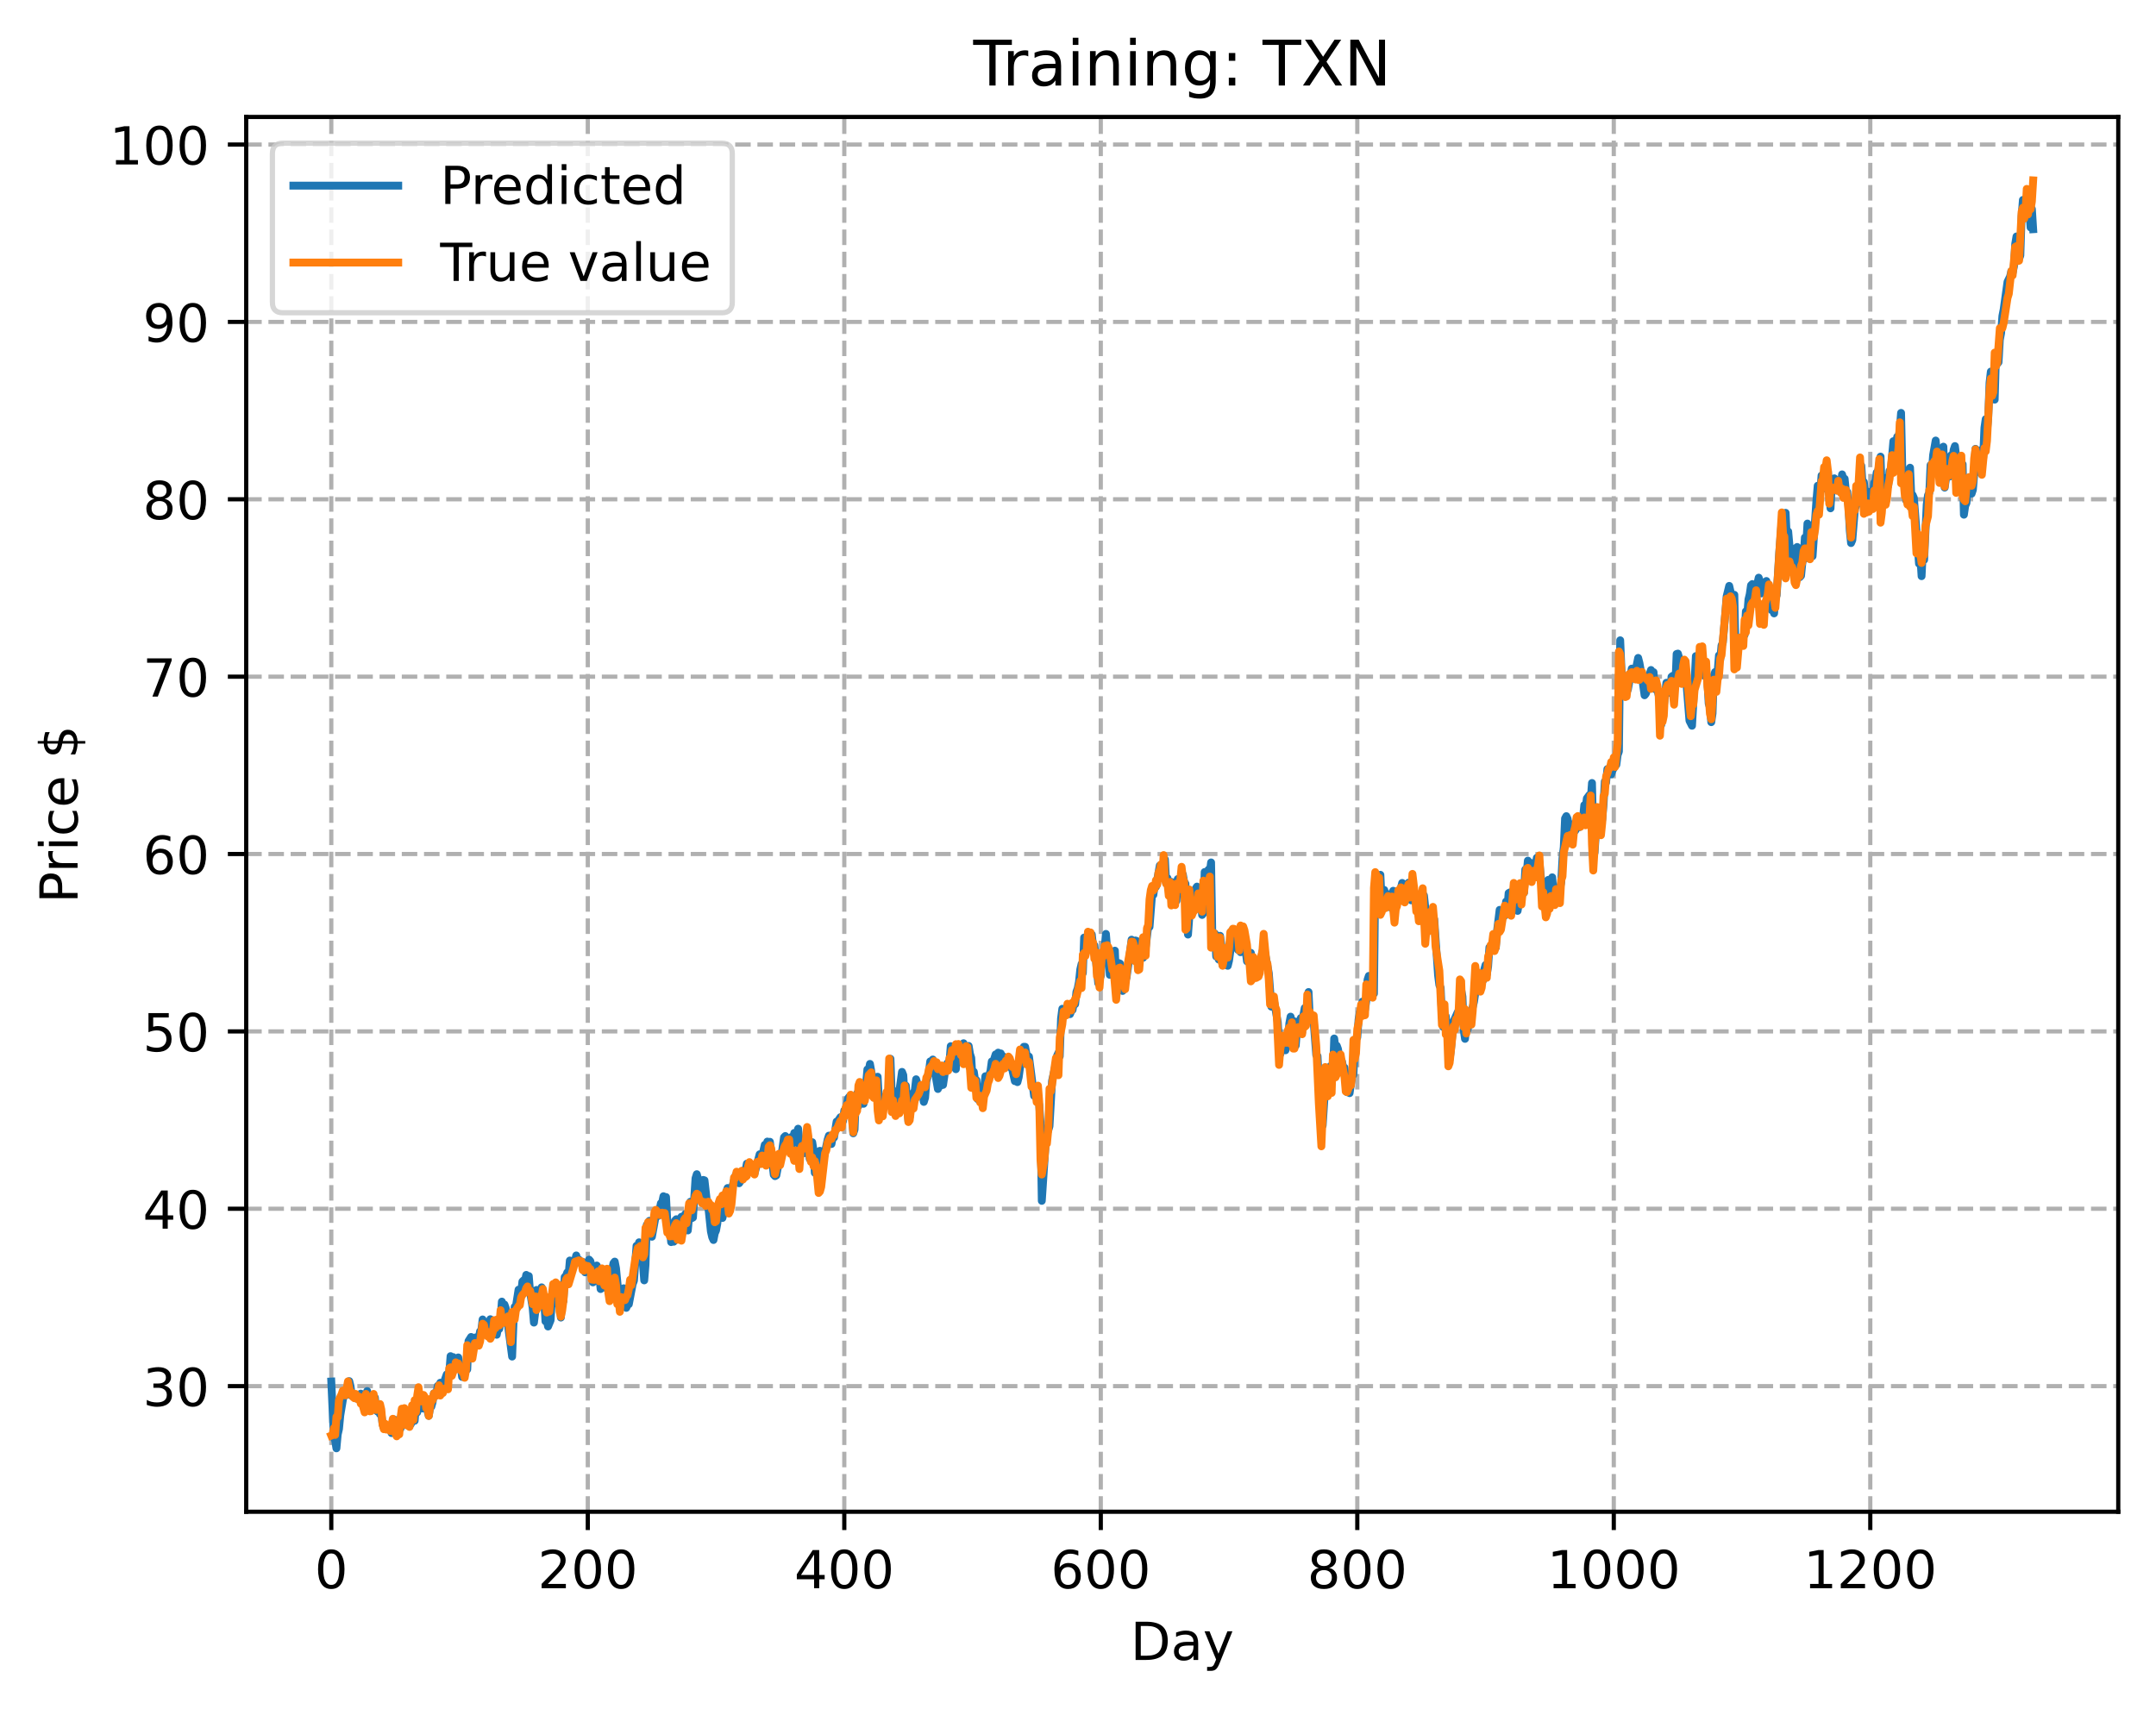 <?xml version="1.0" encoding="utf-8" standalone="no"?>
<!DOCTYPE svg PUBLIC "-//W3C//DTD SVG 1.1//EN"
  "http://www.w3.org/Graphics/SVG/1.1/DTD/svg11.dtd">
<!-- Created with matplotlib (https://matplotlib.org/) -->
<svg height="325.986pt" version="1.1" viewBox="0 0 411.286 325.986" width="411.286pt" xmlns="http://www.w3.org/2000/svg" xmlns:xlink="http://www.w3.org/1999/xlink">
 <defs>
  <style type="text/css">
*{stroke-linecap:butt;stroke-linejoin:round;}
  </style>
 </defs>
 <g id="figure_1">
  <g id="patch_1">
   <path d="M 0 325.986 
L 411.286 325.986 
L 411.286 0 
L 0 0 
z
" style="fill:#ffffff;"/>
  </g>
  <g id="axes_1">
   <g id="patch_2">
    <path d="M 46.966 288.43 
L 404.086 288.43 
L 404.086 22.318 
L 46.966 22.318 
z
" style="fill:#ffffff;"/>
   </g>
   <g id="matplotlib.axis_1">
    <g id="xtick_1">
     <g id="line2d_1">
      <path clip-path="url(#pd984f6eed0)" d="M 63.198 288.43 
L 63.198 22.318 
" style="fill:none;stroke:#b0b0b0;stroke-dasharray:2.96,1.28;stroke-dashoffset:0;stroke-width:0.8;"/>
     </g>
     <g id="line2d_2">
      <defs>
       <path d="M 0 0 
L 0 3.5 
" id="m82d6667e31" style="stroke:#000000;stroke-width:0.8;"/>
      </defs>
      <g>
       <use style="stroke:#000000;stroke-width:0.8;" x="63.198" xlink:href="#m82d6667e31" y="288.43"/>
      </g>
     </g>
     <g id="text_1">
      <!-- 0 -->
      <defs>
       <path d="M 31.781 66.406 
Q 24.172 66.406 20.328 58.906 
Q 16.5 51.422 16.5 36.375 
Q 16.5 21.391 20.328 13.891 
Q 24.172 6.391 31.781 6.391 
Q 39.453 6.391 43.281 13.891 
Q 47.125 21.391 47.125 36.375 
Q 47.125 51.422 43.281 58.906 
Q 39.453 66.406 31.781 66.406 
z
M 31.781 74.219 
Q 44.047 74.219 50.516 64.516 
Q 56.984 54.828 56.984 36.375 
Q 56.984 17.969 50.516 8.266 
Q 44.047 -1.422 31.781 -1.422 
Q 19.531 -1.422 13.062 8.266 
Q 6.594 17.969 6.594 36.375 
Q 6.594 54.828 13.062 64.516 
Q 19.531 74.219 31.781 74.219 
z
" id="DejaVuSans-48"/>
      </defs>
      <g transform="translate(60.017 303.029)scale(0.1 -0.1)">
       <use xlink:href="#DejaVuSans-48"/>
      </g>
     </g>
    </g>
    <g id="xtick_2">
     <g id="line2d_3">
      <path clip-path="url(#pd984f6eed0)" d="M 112.129 288.43 
L 112.129 22.318 
" style="fill:none;stroke:#b0b0b0;stroke-dasharray:2.96,1.28;stroke-dashoffset:0;stroke-width:0.8;"/>
     </g>
     <g id="line2d_4">
      <g>
       <use style="stroke:#000000;stroke-width:0.8;" x="112.129" xlink:href="#m82d6667e31" y="288.43"/>
      </g>
     </g>
     <g id="text_2">
      <!-- 200 -->
      <defs>
       <path d="M 19.188 8.297 
L 53.609 8.297 
L 53.609 0 
L 7.328 0 
L 7.328 8.297 
Q 12.938 14.109 22.625 23.891 
Q 32.328 33.688 34.812 36.531 
Q 39.547 41.844 41.422 45.531 
Q 43.312 49.219 43.312 52.781 
Q 43.312 58.594 39.234 62.25 
Q 35.156 65.922 28.609 65.922 
Q 23.969 65.922 18.812 64.312 
Q 13.672 62.703 7.812 59.422 
L 7.812 69.391 
Q 13.766 71.781 18.938 73 
Q 24.125 74.219 28.422 74.219 
Q 39.75 74.219 46.484 68.547 
Q 53.219 62.891 53.219 53.422 
Q 53.219 48.922 51.531 44.891 
Q 49.859 40.875 45.406 35.406 
Q 44.188 33.984 37.641 27.219 
Q 31.109 20.453 19.188 8.297 
z
" id="DejaVuSans-50"/>
      </defs>
      <g transform="translate(102.585 303.029)scale(0.1 -0.1)">
       <use xlink:href="#DejaVuSans-50"/>
       <use x="63.623" xlink:href="#DejaVuSans-48"/>
       <use x="127.246" xlink:href="#DejaVuSans-48"/>
      </g>
     </g>
    </g>
    <g id="xtick_3">
     <g id="line2d_5">
      <path clip-path="url(#pd984f6eed0)" d="M 161.06 288.43 
L 161.06 22.318 
" style="fill:none;stroke:#b0b0b0;stroke-dasharray:2.96,1.28;stroke-dashoffset:0;stroke-width:0.8;"/>
     </g>
     <g id="line2d_6">
      <g>
       <use style="stroke:#000000;stroke-width:0.8;" x="161.06" xlink:href="#m82d6667e31" y="288.43"/>
      </g>
     </g>
     <g id="text_3">
      <!-- 400 -->
      <defs>
       <path d="M 37.797 64.312 
L 12.891 25.391 
L 37.797 25.391 
z
M 35.203 72.906 
L 47.609 72.906 
L 47.609 25.391 
L 58.016 25.391 
L 58.016 17.188 
L 47.609 17.188 
L 47.609 0 
L 37.797 0 
L 37.797 17.188 
L 4.891 17.188 
L 4.891 26.703 
z
" id="DejaVuSans-52"/>
      </defs>
      <g transform="translate(151.516 303.029)scale(0.1 -0.1)">
       <use xlink:href="#DejaVuSans-52"/>
       <use x="63.623" xlink:href="#DejaVuSans-48"/>
       <use x="127.246" xlink:href="#DejaVuSans-48"/>
      </g>
     </g>
    </g>
    <g id="xtick_4">
     <g id="line2d_7">
      <path clip-path="url(#pd984f6eed0)" d="M 209.99 288.43 
L 209.99 22.318 
" style="fill:none;stroke:#b0b0b0;stroke-dasharray:2.96,1.28;stroke-dashoffset:0;stroke-width:0.8;"/>
     </g>
     <g id="line2d_8">
      <g>
       <use style="stroke:#000000;stroke-width:0.8;" x="209.99" xlink:href="#m82d6667e31" y="288.43"/>
      </g>
     </g>
     <g id="text_4">
      <!-- 600 -->
      <defs>
       <path d="M 33.016 40.375 
Q 26.375 40.375 22.484 35.828 
Q 18.609 31.297 18.609 23.391 
Q 18.609 15.531 22.484 10.953 
Q 26.375 6.391 33.016 6.391 
Q 39.656 6.391 43.531 10.953 
Q 47.406 15.531 47.406 23.391 
Q 47.406 31.297 43.531 35.828 
Q 39.656 40.375 33.016 40.375 
z
M 52.594 71.297 
L 52.594 62.312 
Q 48.875 64.062 45.094 64.984 
Q 41.312 65.922 37.594 65.922 
Q 27.828 65.922 22.672 59.328 
Q 17.531 52.734 16.797 39.406 
Q 19.672 43.656 24.016 45.922 
Q 28.375 48.188 33.594 48.188 
Q 44.578 48.188 50.953 41.516 
Q 57.328 34.859 57.328 23.391 
Q 57.328 12.156 50.688 5.359 
Q 44.047 -1.422 33.016 -1.422 
Q 20.359 -1.422 13.672 8.266 
Q 6.984 17.969 6.984 36.375 
Q 6.984 53.656 15.188 63.938 
Q 23.391 74.219 37.203 74.219 
Q 40.922 74.219 44.703 73.484 
Q 48.484 72.75 52.594 71.297 
z
" id="DejaVuSans-54"/>
      </defs>
      <g transform="translate(200.446 303.029)scale(0.1 -0.1)">
       <use xlink:href="#DejaVuSans-54"/>
       <use x="63.623" xlink:href="#DejaVuSans-48"/>
       <use x="127.246" xlink:href="#DejaVuSans-48"/>
      </g>
     </g>
    </g>
    <g id="xtick_5">
     <g id="line2d_9">
      <path clip-path="url(#pd984f6eed0)" d="M 258.921 288.43 
L 258.921 22.318 
" style="fill:none;stroke:#b0b0b0;stroke-dasharray:2.96,1.28;stroke-dashoffset:0;stroke-width:0.8;"/>
     </g>
     <g id="line2d_10">
      <g>
       <use style="stroke:#000000;stroke-width:0.8;" x="258.921" xlink:href="#m82d6667e31" y="288.43"/>
      </g>
     </g>
     <g id="text_5">
      <!-- 800 -->
      <defs>
       <path d="M 31.781 34.625 
Q 24.75 34.625 20.719 30.859 
Q 16.703 27.094 16.703 20.516 
Q 16.703 13.922 20.719 10.156 
Q 24.75 6.391 31.781 6.391 
Q 38.812 6.391 42.859 10.172 
Q 46.922 13.969 46.922 20.516 
Q 46.922 27.094 42.891 30.859 
Q 38.875 34.625 31.781 34.625 
z
M 21.922 38.812 
Q 15.578 40.375 12.031 44.719 
Q 8.5 49.078 8.5 55.328 
Q 8.5 64.062 14.719 69.141 
Q 20.953 74.219 31.781 74.219 
Q 42.672 74.219 48.875 69.141 
Q 55.078 64.062 55.078 55.328 
Q 55.078 49.078 51.531 44.719 
Q 48 40.375 41.703 38.812 
Q 48.828 37.156 52.797 32.312 
Q 56.781 27.484 56.781 20.516 
Q 56.781 9.906 50.312 4.234 
Q 43.844 -1.422 31.781 -1.422 
Q 19.734 -1.422 13.25 4.234 
Q 6.781 9.906 6.781 20.516 
Q 6.781 27.484 10.781 32.312 
Q 14.797 37.156 21.922 38.812 
z
M 18.312 54.391 
Q 18.312 48.734 21.844 45.562 
Q 25.391 42.391 31.781 42.391 
Q 38.141 42.391 41.719 45.562 
Q 45.312 48.734 45.312 54.391 
Q 45.312 60.062 41.719 63.234 
Q 38.141 66.406 31.781 66.406 
Q 25.391 66.406 21.844 63.234 
Q 18.312 60.062 18.312 54.391 
z
" id="DejaVuSans-56"/>
      </defs>
      <g transform="translate(249.377 303.029)scale(0.1 -0.1)">
       <use xlink:href="#DejaVuSans-56"/>
       <use x="63.623" xlink:href="#DejaVuSans-48"/>
       <use x="127.246" xlink:href="#DejaVuSans-48"/>
      </g>
     </g>
    </g>
    <g id="xtick_6">
     <g id="line2d_11">
      <path clip-path="url(#pd984f6eed0)" d="M 307.851 288.43 
L 307.851 22.318 
" style="fill:none;stroke:#b0b0b0;stroke-dasharray:2.96,1.28;stroke-dashoffset:0;stroke-width:0.8;"/>
     </g>
     <g id="line2d_12">
      <g>
       <use style="stroke:#000000;stroke-width:0.8;" x="307.851" xlink:href="#m82d6667e31" y="288.43"/>
      </g>
     </g>
     <g id="text_6">
      <!-- 1000 -->
      <defs>
       <path d="M 12.406 8.297 
L 28.516 8.297 
L 28.516 63.922 
L 10.984 60.406 
L 10.984 69.391 
L 28.422 72.906 
L 38.281 72.906 
L 38.281 8.297 
L 54.391 8.297 
L 54.391 0 
L 12.406 0 
z
" id="DejaVuSans-49"/>
      </defs>
      <g transform="translate(295.126 303.029)scale(0.1 -0.1)">
       <use xlink:href="#DejaVuSans-49"/>
       <use x="63.623" xlink:href="#DejaVuSans-48"/>
       <use x="127.246" xlink:href="#DejaVuSans-48"/>
       <use x="190.869" xlink:href="#DejaVuSans-48"/>
      </g>
     </g>
    </g>
    <g id="xtick_7">
     <g id="line2d_13">
      <path clip-path="url(#pd984f6eed0)" d="M 356.782 288.43 
L 356.782 22.318 
" style="fill:none;stroke:#b0b0b0;stroke-dasharray:2.96,1.28;stroke-dashoffset:0;stroke-width:0.8;"/>
     </g>
     <g id="line2d_14">
      <g>
       <use style="stroke:#000000;stroke-width:0.8;" x="356.782" xlink:href="#m82d6667e31" y="288.43"/>
      </g>
     </g>
     <g id="text_7">
      <!-- 1200 -->
      <g transform="translate(344.057 303.029)scale(0.1 -0.1)">
       <use xlink:href="#DejaVuSans-49"/>
       <use x="63.623" xlink:href="#DejaVuSans-50"/>
       <use x="127.246" xlink:href="#DejaVuSans-48"/>
       <use x="190.869" xlink:href="#DejaVuSans-48"/>
      </g>
     </g>
    </g>
    <g id="text_8">
     <!-- Day -->
     <defs>
      <path d="M 19.672 64.797 
L 19.672 8.109 
L 31.594 8.109 
Q 46.688 8.109 53.688 14.938 
Q 60.688 21.781 60.688 36.531 
Q 60.688 51.172 53.688 57.984 
Q 46.688 64.797 31.594 64.797 
z
M 9.812 72.906 
L 30.078 72.906 
Q 51.266 72.906 61.172 64.094 
Q 71.094 55.281 71.094 36.531 
Q 71.094 17.672 61.125 8.828 
Q 51.172 0 30.078 0 
L 9.812 0 
z
" id="DejaVuSans-68"/>
      <path d="M 34.281 27.484 
Q 23.391 27.484 19.188 25 
Q 14.984 22.516 14.984 16.5 
Q 14.984 11.719 18.141 8.906 
Q 21.297 6.109 26.703 6.109 
Q 34.188 6.109 38.703 11.406 
Q 43.219 16.703 43.219 25.484 
L 43.219 27.484 
z
M 52.203 31.203 
L 52.203 0 
L 43.219 0 
L 43.219 8.297 
Q 40.141 3.328 35.547 0.953 
Q 30.953 -1.422 24.312 -1.422 
Q 15.922 -1.422 10.953 3.297 
Q 6 8.016 6 15.922 
Q 6 25.141 12.172 29.828 
Q 18.359 34.516 30.609 34.516 
L 43.219 34.516 
L 43.219 35.406 
Q 43.219 41.609 39.141 45 
Q 35.062 48.391 27.688 48.391 
Q 23 48.391 18.547 47.266 
Q 14.109 46.141 10.016 43.891 
L 10.016 52.203 
Q 14.938 54.109 19.578 55.047 
Q 24.219 56 28.609 56 
Q 40.484 56 46.344 49.844 
Q 52.203 43.703 52.203 31.203 
z
" id="DejaVuSans-97"/>
      <path d="M 32.172 -5.078 
Q 28.375 -14.844 24.75 -17.812 
Q 21.141 -20.797 15.094 -20.797 
L 7.906 -20.797 
L 7.906 -13.281 
L 13.188 -13.281 
Q 16.891 -13.281 18.938 -11.516 
Q 21 -9.766 23.484 -3.219 
L 25.094 0.875 
L 2.984 54.688 
L 12.5 54.688 
L 29.594 11.922 
L 46.688 54.688 
L 56.203 54.688 
z
" id="DejaVuSans-121"/>
     </defs>
     <g transform="translate(215.652 316.707)scale(0.1 -0.1)">
      <use xlink:href="#DejaVuSans-68"/>
      <use x="77.002" xlink:href="#DejaVuSans-97"/>
      <use x="138.281" xlink:href="#DejaVuSans-121"/>
     </g>
    </g>
   </g>
   <g id="matplotlib.axis_2">
    <g id="ytick_1">
     <g id="line2d_15">
      <path clip-path="url(#pd984f6eed0)" d="M 46.966 264.467 
L 404.086 264.467 
" style="fill:none;stroke:#b0b0b0;stroke-dasharray:2.96,1.28;stroke-dashoffset:0;stroke-width:0.8;"/>
     </g>
     <g id="line2d_16">
      <defs>
       <path d="M 0 0 
L -3.5 0 
" id="m97d746592c" style="stroke:#000000;stroke-width:0.8;"/>
      </defs>
      <g>
       <use style="stroke:#000000;stroke-width:0.8;" x="46.966" xlink:href="#m97d746592c" y="264.467"/>
      </g>
     </g>
     <g id="text_9">
      <!-- 30 -->
      <defs>
       <path d="M 40.578 39.312 
Q 47.656 37.797 51.625 33 
Q 55.609 28.219 55.609 21.188 
Q 55.609 10.406 48.188 4.484 
Q 40.766 -1.422 27.094 -1.422 
Q 22.516 -1.422 17.656 -0.516 
Q 12.797 0.391 7.625 2.203 
L 7.625 11.719 
Q 11.719 9.328 16.594 8.109 
Q 21.484 6.891 26.812 6.891 
Q 36.078 6.891 40.938 10.547 
Q 45.797 14.203 45.797 21.188 
Q 45.797 27.641 41.281 31.266 
Q 36.766 34.906 28.719 34.906 
L 20.219 34.906 
L 20.219 43.016 
L 29.109 43.016 
Q 36.375 43.016 40.234 45.922 
Q 44.094 48.828 44.094 54.297 
Q 44.094 59.906 40.109 62.906 
Q 36.141 65.922 28.719 65.922 
Q 24.656 65.922 20.016 65.031 
Q 15.375 64.156 9.812 62.312 
L 9.812 71.094 
Q 15.438 72.656 20.344 73.438 
Q 25.25 74.219 29.594 74.219 
Q 40.828 74.219 47.359 69.109 
Q 53.906 64.016 53.906 55.328 
Q 53.906 49.266 50.438 45.094 
Q 46.969 40.922 40.578 39.312 
z
" id="DejaVuSans-51"/>
      </defs>
      <g transform="translate(27.241 268.266)scale(0.1 -0.1)">
       <use xlink:href="#DejaVuSans-51"/>
       <use x="63.623" xlink:href="#DejaVuSans-48"/>
      </g>
     </g>
    </g>
    <g id="ytick_2">
     <g id="line2d_17">
      <path clip-path="url(#pd984f6eed0)" d="M 46.966 230.626 
L 404.086 230.626 
" style="fill:none;stroke:#b0b0b0;stroke-dasharray:2.96,1.28;stroke-dashoffset:0;stroke-width:0.8;"/>
     </g>
     <g id="line2d_18">
      <g>
       <use style="stroke:#000000;stroke-width:0.8;" x="46.966" xlink:href="#m97d746592c" y="230.626"/>
      </g>
     </g>
     <g id="text_10">
      <!-- 40 -->
      <g transform="translate(27.241 234.425)scale(0.1 -0.1)">
       <use xlink:href="#DejaVuSans-52"/>
       <use x="63.623" xlink:href="#DejaVuSans-48"/>
      </g>
     </g>
    </g>
    <g id="ytick_3">
     <g id="line2d_19">
      <path clip-path="url(#pd984f6eed0)" d="M 46.966 196.784 
L 404.086 196.784 
" style="fill:none;stroke:#b0b0b0;stroke-dasharray:2.96,1.28;stroke-dashoffset:0;stroke-width:0.8;"/>
     </g>
     <g id="line2d_20">
      <g>
       <use style="stroke:#000000;stroke-width:0.8;" x="46.966" xlink:href="#m97d746592c" y="196.784"/>
      </g>
     </g>
     <g id="text_11">
      <!-- 50 -->
      <defs>
       <path d="M 10.797 72.906 
L 49.516 72.906 
L 49.516 64.594 
L 19.828 64.594 
L 19.828 46.734 
Q 21.969 47.469 24.109 47.828 
Q 26.266 48.188 28.422 48.188 
Q 40.625 48.188 47.75 41.5 
Q 54.891 34.812 54.891 23.391 
Q 54.891 11.625 47.562 5.094 
Q 40.234 -1.422 26.906 -1.422 
Q 22.312 -1.422 17.547 -0.641 
Q 12.797 0.141 7.719 1.703 
L 7.719 11.625 
Q 12.109 9.234 16.797 8.062 
Q 21.484 6.891 26.703 6.891 
Q 35.156 6.891 40.078 11.328 
Q 45.016 15.766 45.016 23.391 
Q 45.016 31 40.078 35.438 
Q 35.156 39.891 26.703 39.891 
Q 22.75 39.891 18.812 39.016 
Q 14.891 38.141 10.797 36.281 
z
" id="DejaVuSans-53"/>
      </defs>
      <g transform="translate(27.241 200.584)scale(0.1 -0.1)">
       <use xlink:href="#DejaVuSans-53"/>
       <use x="63.623" xlink:href="#DejaVuSans-48"/>
      </g>
     </g>
    </g>
    <g id="ytick_4">
     <g id="line2d_21">
      <path clip-path="url(#pd984f6eed0)" d="M 46.966 162.943 
L 404.086 162.943 
" style="fill:none;stroke:#b0b0b0;stroke-dasharray:2.96,1.28;stroke-dashoffset:0;stroke-width:0.8;"/>
     </g>
     <g id="line2d_22">
      <g>
       <use style="stroke:#000000;stroke-width:0.8;" x="46.966" xlink:href="#m97d746592c" y="162.943"/>
      </g>
     </g>
     <g id="text_12">
      <!-- 60 -->
      <g transform="translate(27.241 166.742)scale(0.1 -0.1)">
       <use xlink:href="#DejaVuSans-54"/>
       <use x="63.623" xlink:href="#DejaVuSans-48"/>
      </g>
     </g>
    </g>
    <g id="ytick_5">
     <g id="line2d_23">
      <path clip-path="url(#pd984f6eed0)" d="M 46.966 129.102 
L 404.086 129.102 
" style="fill:none;stroke:#b0b0b0;stroke-dasharray:2.96,1.28;stroke-dashoffset:0;stroke-width:0.8;"/>
     </g>
     <g id="line2d_24">
      <g>
       <use style="stroke:#000000;stroke-width:0.8;" x="46.966" xlink:href="#m97d746592c" y="129.102"/>
      </g>
     </g>
     <g id="text_13">
      <!-- 70 -->
      <defs>
       <path d="M 8.203 72.906 
L 55.078 72.906 
L 55.078 68.703 
L 28.609 0 
L 18.312 0 
L 43.219 64.594 
L 8.203 64.594 
z
" id="DejaVuSans-55"/>
      </defs>
      <g transform="translate(27.241 132.901)scale(0.1 -0.1)">
       <use xlink:href="#DejaVuSans-55"/>
       <use x="63.623" xlink:href="#DejaVuSans-48"/>
      </g>
     </g>
    </g>
    <g id="ytick_6">
     <g id="line2d_25">
      <path clip-path="url(#pd984f6eed0)" d="M 46.966 95.261 
L 404.086 95.261 
" style="fill:none;stroke:#b0b0b0;stroke-dasharray:2.96,1.28;stroke-dashoffset:0;stroke-width:0.8;"/>
     </g>
     <g id="line2d_26">
      <g>
       <use style="stroke:#000000;stroke-width:0.8;" x="46.966" xlink:href="#m97d746592c" y="95.261"/>
      </g>
     </g>
     <g id="text_14">
      <!-- 80 -->
      <g transform="translate(27.241 99.06)scale(0.1 -0.1)">
       <use xlink:href="#DejaVuSans-56"/>
       <use x="63.623" xlink:href="#DejaVuSans-48"/>
      </g>
     </g>
    </g>
    <g id="ytick_7">
     <g id="line2d_27">
      <path clip-path="url(#pd984f6eed0)" d="M 46.966 61.419 
L 404.086 61.419 
" style="fill:none;stroke:#b0b0b0;stroke-dasharray:2.96,1.28;stroke-dashoffset:0;stroke-width:0.8;"/>
     </g>
     <g id="line2d_28">
      <g>
       <use style="stroke:#000000;stroke-width:0.8;" x="46.966" xlink:href="#m97d746592c" y="61.419"/>
      </g>
     </g>
     <g id="text_15">
      <!-- 90 -->
      <defs>
       <path d="M 10.984 1.516 
L 10.984 10.5 
Q 14.703 8.734 18.5 7.812 
Q 22.312 6.891 25.984 6.891 
Q 35.75 6.891 40.891 13.453 
Q 46.047 20.016 46.781 33.406 
Q 43.953 29.203 39.594 26.953 
Q 35.25 24.703 29.984 24.703 
Q 19.047 24.703 12.672 31.312 
Q 6.297 37.938 6.297 49.422 
Q 6.297 60.641 12.938 67.422 
Q 19.578 74.219 30.609 74.219 
Q 43.266 74.219 49.922 64.516 
Q 56.594 54.828 56.594 36.375 
Q 56.594 19.141 48.406 8.859 
Q 40.234 -1.422 26.422 -1.422 
Q 22.703 -1.422 18.891 -0.688 
Q 15.094 0.047 10.984 1.516 
z
M 30.609 32.422 
Q 37.25 32.422 41.125 36.953 
Q 45.016 41.5 45.016 49.422 
Q 45.016 57.281 41.125 61.844 
Q 37.25 66.406 30.609 66.406 
Q 23.969 66.406 20.094 61.844 
Q 16.219 57.281 16.219 49.422 
Q 16.219 41.5 20.094 36.953 
Q 23.969 32.422 30.609 32.422 
z
" id="DejaVuSans-57"/>
      </defs>
      <g transform="translate(27.241 65.219)scale(0.1 -0.1)">
       <use xlink:href="#DejaVuSans-57"/>
       <use x="63.623" xlink:href="#DejaVuSans-48"/>
      </g>
     </g>
    </g>
    <g id="ytick_8">
     <g id="line2d_29">
      <path clip-path="url(#pd984f6eed0)" d="M 46.966 27.578 
L 404.086 27.578 
" style="fill:none;stroke:#b0b0b0;stroke-dasharray:2.96,1.28;stroke-dashoffset:0;stroke-width:0.8;"/>
     </g>
     <g id="line2d_30">
      <g>
       <use style="stroke:#000000;stroke-width:0.8;" x="46.966" xlink:href="#m97d746592c" y="27.578"/>
      </g>
     </g>
     <g id="text_16">
      <!-- 100 -->
      <g transform="translate(20.878 31.377)scale(0.1 -0.1)">
       <use xlink:href="#DejaVuSans-49"/>
       <use x="63.623" xlink:href="#DejaVuSans-48"/>
       <use x="127.246" xlink:href="#DejaVuSans-48"/>
      </g>
     </g>
    </g>
    <g id="text_17">
     <!-- Price $ -->
     <defs>
      <path d="M 19.672 64.797 
L 19.672 37.406 
L 32.078 37.406 
Q 38.969 37.406 42.719 40.969 
Q 46.484 44.531 46.484 51.125 
Q 46.484 57.672 42.719 61.234 
Q 38.969 64.797 32.078 64.797 
z
M 9.812 72.906 
L 32.078 72.906 
Q 44.344 72.906 50.609 67.359 
Q 56.891 61.812 56.891 51.125 
Q 56.891 40.328 50.609 34.812 
Q 44.344 29.297 32.078 29.297 
L 19.672 29.297 
L 19.672 0 
L 9.812 0 
z
" id="DejaVuSans-80"/>
      <path d="M 41.109 46.297 
Q 39.594 47.172 37.812 47.578 
Q 36.031 48 33.891 48 
Q 26.266 48 22.188 43.047 
Q 18.109 38.094 18.109 28.812 
L 18.109 0 
L 9.078 0 
L 9.078 54.688 
L 18.109 54.688 
L 18.109 46.188 
Q 20.953 51.172 25.484 53.578 
Q 30.031 56 36.531 56 
Q 37.453 56 38.578 55.875 
Q 39.703 55.766 41.062 55.516 
z
" id="DejaVuSans-114"/>
      <path d="M 9.422 54.688 
L 18.406 54.688 
L 18.406 0 
L 9.422 0 
z
M 9.422 75.984 
L 18.406 75.984 
L 18.406 64.594 
L 9.422 64.594 
z
" id="DejaVuSans-105"/>
      <path d="M 48.781 52.594 
L 48.781 44.188 
Q 44.969 46.297 41.141 47.344 
Q 37.312 48.391 33.406 48.391 
Q 24.656 48.391 19.812 42.844 
Q 14.984 37.312 14.984 27.297 
Q 14.984 17.281 19.812 11.734 
Q 24.656 6.203 33.406 6.203 
Q 37.312 6.203 41.141 7.25 
Q 44.969 8.297 48.781 10.406 
L 48.781 2.094 
Q 45.016 0.344 40.984 -0.531 
Q 36.969 -1.422 32.422 -1.422 
Q 20.062 -1.422 12.781 6.344 
Q 5.516 14.109 5.516 27.297 
Q 5.516 40.672 12.859 48.328 
Q 20.219 56 33.016 56 
Q 37.156 56 41.109 55.141 
Q 45.062 54.297 48.781 52.594 
z
" id="DejaVuSans-99"/>
      <path d="M 56.203 29.594 
L 56.203 25.203 
L 14.891 25.203 
Q 15.484 15.922 20.484 11.062 
Q 25.484 6.203 34.422 6.203 
Q 39.594 6.203 44.453 7.469 
Q 49.312 8.734 54.109 11.281 
L 54.109 2.781 
Q 49.266 0.734 44.188 -0.344 
Q 39.109 -1.422 33.891 -1.422 
Q 20.797 -1.422 13.156 6.188 
Q 5.516 13.812 5.516 26.812 
Q 5.516 40.234 12.766 48.109 
Q 20.016 56 32.328 56 
Q 43.359 56 49.781 48.891 
Q 56.203 41.797 56.203 29.594 
z
M 47.219 32.234 
Q 47.125 39.594 43.094 43.984 
Q 39.062 48.391 32.422 48.391 
Q 24.906 48.391 20.391 44.141 
Q 15.875 39.891 15.188 32.172 
z
" id="DejaVuSans-101"/>
      <path id="DejaVuSans-32"/>
      <path d="M 33.797 -14.703 
L 28.906 -14.703 
L 28.859 0 
Q 23.734 0.094 18.609 1.188 
Q 13.484 2.297 8.297 4.5 
L 8.297 13.281 
Q 13.281 10.156 18.375 8.562 
Q 23.484 6.984 28.906 6.938 
L 28.906 29.203 
Q 18.109 30.953 13.203 35.156 
Q 8.297 39.359 8.297 46.688 
Q 8.297 54.641 13.625 59.219 
Q 18.953 63.812 28.906 64.5 
L 28.906 75.984 
L 33.797 75.984 
L 33.797 64.656 
Q 38.328 64.453 42.578 63.688 
Q 46.828 62.938 50.875 61.625 
L 50.875 53.078 
Q 46.828 55.125 42.547 56.25 
Q 38.281 57.375 33.797 57.562 
L 33.797 36.719 
Q 44.875 35.016 50.094 30.609 
Q 55.328 26.219 55.328 18.609 
Q 55.328 10.359 49.781 5.594 
Q 44.234 0.828 33.797 0.094 
z
M 28.906 37.594 
L 28.906 57.625 
Q 23.25 56.984 20.266 54.391 
Q 17.281 51.812 17.281 47.516 
Q 17.281 43.312 20.031 40.969 
Q 22.797 38.625 28.906 37.594 
z
M 33.797 28.219 
L 33.797 7.078 
Q 39.984 7.906 43.141 10.594 
Q 46.297 13.281 46.297 17.672 
Q 46.297 21.969 43.281 24.5 
Q 40.281 27.047 33.797 28.219 
z
" id="DejaVuSans-36"/>
     </defs>
     <g transform="translate(14.798 172.342)rotate(-90)scale(0.1 -0.1)">
      <use xlink:href="#DejaVuSans-80"/>
      <use x="58.553" xlink:href="#DejaVuSans-114"/>
      <use x="99.666" xlink:href="#DejaVuSans-105"/>
      <use x="127.449" xlink:href="#DejaVuSans-99"/>
      <use x="182.43" xlink:href="#DejaVuSans-101"/>
      <use x="243.953" xlink:href="#DejaVuSans-32"/>
      <use x="275.74" xlink:href="#DejaVuSans-36"/>
     </g>
    </g>
   </g>
   <g id="line2d_31">
    <path clip-path="url(#pd984f6eed0)" d="M 63.198 263.59 
L 63.688 274.275 
L 63.932 274.829 
L 64.177 276.334 
L 64.422 273.69 
L 64.666 272.633 
L 64.911 270.067 
L 65.4 267.138 
L 65.645 265.633 
L 66.134 266.143 
L 66.379 265.611 
L 66.623 263.514 
L 66.868 264.494 
L 67.113 266.315 
L 67.357 265.933 
L 67.847 266.804 
L 68.091 266.361 
L 68.336 266.639 
L 68.581 266.697 
L 68.825 265.9 
L 69.07 267.585 
L 69.315 266.286 
L 69.559 268.291 
L 69.804 268.193 
L 70.049 265.402 
L 70.293 267.626 
L 70.538 268.094 
L 71.027 267.296 
L 71.272 267.285 
L 71.517 266.657 
L 71.761 269.071 
L 72.006 269.31 
L 72.251 268.928 
L 72.495 269.835 
L 72.74 269.689 
L 72.984 271.721 
L 73.229 272.464 
L 73.474 272.549 
L 73.718 272.021 
L 73.963 272.209 
L 74.452 272.263 
L 74.697 273.427 
L 74.942 272.41 
L 75.186 270.82 
L 75.431 272.586 
L 75.676 273.511 
L 75.92 273.334 
L 76.165 272.479 
L 76.41 272.561 
L 76.654 269.274 
L 76.899 268.953 
L 77.144 270.498 
L 77.388 269.417 
L 77.633 271.905 
L 77.878 271.66 
L 78.122 271.853 
L 78.367 271.736 
L 78.611 270.99 
L 78.856 269.003 
L 79.101 271.078 
L 79.345 268.197 
L 79.59 269.477 
L 80.079 266.604 
L 80.324 268.252 
L 80.569 268.729 
L 80.813 268.526 
L 81.058 267.902 
L 81.303 268.249 
L 81.792 270.128 
L 82.037 268.613 
L 82.281 268.389 
L 82.526 267.502 
L 82.771 265.835 
L 83.015 265.963 
L 83.26 265.72 
L 83.505 264.418 
L 83.749 264.999 
L 83.994 263.818 
L 84.239 264.233 
L 84.483 264.03 
L 84.728 263.629 
L 85.217 262.236 
L 85.462 262.785 
L 85.706 261.864 
L 85.951 258.746 
L 86.196 259.164 
L 86.44 258.921 
L 86.685 259.236 
L 86.93 259.744 
L 87.419 258.993 
L 87.664 260.466 
L 87.908 260.787 
L 88.153 262.712 
L 88.398 261.537 
L 88.642 261.204 
L 89.132 261.278 
L 89.376 255.861 
L 89.866 255.085 
L 90.11 255.609 
L 90.355 255.223 
L 90.599 256.556 
L 90.844 255.143 
L 91.089 255.606 
L 91.333 255.341 
L 91.578 254.012 
L 91.823 253.788 
L 92.067 251.745 
L 92.557 253.207 
L 92.801 254.035 
L 93.535 251.699 
L 93.78 252.24 
L 94.025 252.18 
L 94.269 252.996 
L 94.514 252.659 
L 94.759 254.664 
L 95.003 253.456 
L 95.248 253.546 
L 95.493 251.615 
L 95.737 248.337 
L 95.982 250.062 
L 96.227 248.887 
L 96.471 249.563 
L 97.694 258.829 
L 97.939 252.661 
L 98.184 249.329 
L 98.428 249.213 
L 98.918 246.063 
L 99.407 246.704 
L 99.652 244.515 
L 99.896 244.268 
L 100.141 244.482 
L 100.386 243.245 
L 100.63 243.46 
L 100.875 243.461 
L 101.12 246.538 
L 101.609 249.504 
L 101.854 252.346 
L 102.098 250.414 
L 102.343 246.116 
L 102.587 246.728 
L 102.832 246.825 
L 103.321 245.615 
L 103.811 248.001 
L 104.055 252.104 
L 104.3 251.825 
L 104.545 253.088 
L 105.034 251.901 
L 105.279 247.534 
L 105.523 248.774 
L 105.768 248.42 
L 106.257 248.73 
L 106.502 248.552 
L 106.747 246.616 
L 106.991 251.384 
L 107.236 247.984 
L 107.481 248.229 
L 107.725 243.645 
L 107.97 243.424 
L 108.215 242.768 
L 108.459 243.309 
L 108.704 240.497 
L 108.948 241.794 
L 109.193 242.064 
L 109.438 240.792 
L 109.682 240.569 
L 109.927 239.532 
L 110.172 240.454 
L 110.416 240.311 
L 110.661 240.941 
L 111.15 240.752 
L 111.64 242.762 
L 112.374 240.332 
L 112.618 240.611 
L 112.863 241.718 
L 113.108 244.668 
L 113.352 244.388 
L 113.597 243.409 
L 113.842 241.454 
L 114.331 243.501 
L 114.575 245.941 
L 114.82 244.318 
L 115.065 243.845 
L 115.309 245.674 
L 115.554 244.762 
L 115.799 243.174 
L 116.043 243.109 
L 116.288 246.775 
L 116.533 245.684 
L 116.777 242.261 
L 117.022 241.021 
L 117.267 240.706 
L 117.511 241.954 
L 118.245 249.586 
L 118.735 249.255 
L 118.979 245.796 
L 119.224 246.126 
L 119.469 249.532 
L 119.713 248.951 
L 119.958 248.838 
L 120.692 244.977 
L 120.936 244.34 
L 121.426 237.684 
L 121.67 238.133 
L 121.915 237.023 
L 122.404 238.131 
L 122.894 244.288 
L 123.138 241.329 
L 123.383 233.694 
L 123.628 233.526 
L 123.872 232.926 
L 124.117 234.905 
L 124.362 235.964 
L 125.096 231.908 
L 125.585 231.987 
L 126.074 229.574 
L 126.319 229.4 
L 126.563 228.235 
L 126.808 229.406 
L 127.053 228.385 
L 127.297 233.127 
L 127.542 234.3 
L 127.787 234.464 
L 128.031 236.986 
L 128.276 233.587 
L 128.521 236.913 
L 128.765 232.893 
L 129.01 232.622 
L 129.255 232.647 
L 129.499 236.456 
L 129.744 233.343 
L 129.989 232.15 
L 130.233 234.363 
L 130.478 233.519 
L 130.723 231.621 
L 130.967 231.676 
L 131.212 234.766 
L 131.701 229.289 
L 131.946 232.438 
L 132.191 232.302 
L 132.68 224.813 
L 132.924 224.029 
L 133.169 224.932 
L 133.414 227.118 
L 133.658 228.271 
L 134.148 225.124 
L 134.392 225.196 
L 134.882 229.537 
L 135.126 230.334 
L 135.616 234.965 
L 135.86 236.044 
L 136.105 236.586 
L 136.35 235.317 
L 136.594 234.766 
L 136.839 233.436 
L 137.084 231.148 
L 137.328 231.252 
L 137.573 232.169 
L 137.818 232.385 
L 138.062 231.321 
L 138.307 228.169 
L 138.796 226.667 
L 139.041 229.305 
L 139.285 228.683 
L 139.53 226.765 
L 139.775 226.153 
L 140.264 224.357 
L 140.509 223.938 
L 140.998 225.76 
L 141.243 225.382 
L 141.977 223.243 
L 142.221 223.378 
L 142.466 222.018 
L 142.711 222.569 
L 142.955 222.594 
L 143.2 223.486 
L 143.445 223.64 
L 143.689 223.513 
L 143.934 223.905 
L 144.912 220.23 
L 145.157 220.548 
L 145.402 220.507 
L 145.891 218.421 
L 146.136 218.925 
L 146.38 217.805 
L 146.625 218.446 
L 146.87 217.847 
L 147.359 222.103 
L 147.604 224.143 
L 147.848 224.4 
L 148.093 224.262 
L 148.827 220.446 
L 149.072 220.544 
L 149.561 216.992 
L 149.806 216.748 
L 150.295 217.603 
L 150.539 217.413 
L 150.784 218.156 
L 151.029 216.904 
L 151.273 218.2 
L 151.518 216.155 
L 151.763 216.92 
L 152.007 216.329 
L 152.252 215.348 
L 152.741 220.325 
L 152.986 218.56 
L 153.475 220.016 
L 153.72 219.257 
L 153.965 219.208 
L 154.209 218.678 
L 154.454 221.094 
L 154.699 220.965 
L 154.943 217.924 
L 155.188 219.475 
L 155.433 223.768 
L 155.677 222.454 
L 155.922 224.129 
L 156.411 219.567 
L 156.656 220.509 
L 156.9 220.88 
L 157.145 220.929 
L 157.879 217.459 
L 158.124 216.674 
L 158.368 217.024 
L 158.613 218.272 
L 158.858 216.986 
L 159.102 217.04 
L 159.592 213.994 
L 159.836 213.893 
L 160.326 213.156 
L 160.57 213.176 
L 160.815 213.862 
L 161.06 211.873 
L 161.304 211.896 
L 161.794 209.531 
L 162.038 209.226 
L 162.283 211.989 
L 162.527 212.476 
L 162.772 216.23 
L 163.017 215.509 
L 163.261 209.439 
L 163.506 208.601 
L 163.751 211.041 
L 163.995 207.657 
L 164.24 210.011 
L 164.485 210.019 
L 164.729 210.6 
L 164.974 208.016 
L 165.219 206.83 
L 165.463 204.04 
L 165.708 204.326 
L 165.953 202.985 
L 166.442 205.69 
L 166.687 208.066 
L 167.421 205.437 
L 167.665 210.125 
L 167.91 212.096 
L 168.399 209.832 
L 168.644 211.217 
L 168.888 209.206 
L 169.133 208.863 
L 169.378 208.823 
L 169.622 208.452 
L 169.867 202.012 
L 170.112 209.071 
L 170.356 211.754 
L 170.601 210.265 
L 170.846 212.118 
L 171.09 210.779 
L 171.335 208.068 
L 171.58 208.026 
L 172.069 204.509 
L 172.314 205.128 
L 172.558 209.291 
L 172.803 207.135 
L 173.292 213.968 
L 173.537 213.055 
L 173.782 210.39 
L 174.271 208.469 
L 174.515 208.058 
L 174.76 205.918 
L 175.249 207.525 
L 175.494 207.39 
L 175.739 208.456 
L 175.983 208.456 
L 176.228 210.238 
L 176.473 209.441 
L 176.717 206.308 
L 177.207 204.506 
L 177.451 202.505 
L 177.696 203.119 
L 177.941 202.15 
L 178.919 207.775 
L 179.164 205.37 
L 179.409 207.176 
L 179.653 206.944 
L 179.898 206.992 
L 180.387 203.729 
L 180.632 203.023 
L 180.876 202.681 
L 181.121 202.65 
L 181.366 199.6 
L 181.61 201.551 
L 181.855 200.708 
L 182.1 203.616 
L 182.344 203.999 
L 182.589 199.398 
L 182.834 201.562 
L 183.078 200.542 
L 183.323 202.062 
L 183.568 201.574 
L 183.812 199.043 
L 184.057 202.304 
L 184.302 200.03 
L 184.546 200.208 
L 184.791 199.561 
L 185.036 201.071 
L 185.28 201.836 
L 185.525 205.875 
L 185.77 204.481 
L 186.014 206.141 
L 186.259 206.078 
L 186.503 209.709 
L 186.748 209.072 
L 186.993 210.228 
L 187.237 208.635 
L 187.482 209.784 
L 187.971 205.337 
L 188.216 205.902 
L 188.461 205.906 
L 188.95 204.309 
L 189.195 202.516 
L 189.439 202.723 
L 189.929 201.171 
L 190.173 201.134 
L 190.418 200.836 
L 190.663 202.254 
L 190.907 200.982 
L 191.152 201.559 
L 191.397 201.566 
L 191.641 203.226 
L 192.13 202.566 
L 192.375 203.352 
L 192.62 203.586 
L 192.864 203.004 
L 193.598 206.275 
L 193.843 205.966 
L 194.088 206.464 
L 194.332 205.522 
L 194.822 201.936 
L 195.066 201.693 
L 195.311 199.721 
L 195.556 199.723 
L 195.8 201.018 
L 196.045 201.613 
L 196.29 201.581 
L 197.268 209.081 
L 197.513 209.123 
L 197.758 208.837 
L 198.247 210.832 
L 198.491 214.186 
L 198.736 229.115 
L 199.47 218.066 
L 199.715 215.242 
L 199.959 215.7 
L 200.204 214.878 
L 200.693 206.228 
L 201.427 202.905 
L 201.672 201.384 
L 201.917 200.856 
L 202.161 201.534 
L 202.406 194.349 
L 202.651 192.468 
L 202.895 193.426 
L 203.14 192.84 
L 203.385 193.13 
L 203.874 192.067 
L 204.118 193.494 
L 204.363 192.879 
L 204.608 192.679 
L 204.852 191.251 
L 205.097 191.593 
L 205.342 189.239 
L 205.586 188.581 
L 205.831 187.327 
L 206.076 184.963 
L 206.32 183.925 
L 206.565 185.651 
L 206.81 178.883 
L 207.054 181.009 
L 207.299 180.919 
L 207.788 178.177 
L 208.033 178.322 
L 208.278 178.302 
L 208.522 180.596 
L 208.767 180.374 
L 209.501 187.59 
L 209.99 186.185 
L 210.235 182.393 
L 210.479 182.035 
L 210.724 180.853 
L 210.969 178.185 
L 211.213 181.188 
L 211.458 181.335 
L 211.703 185.993 
L 211.947 182.594 
L 212.192 182.192 
L 212.437 182.74 
L 212.681 181.379 
L 212.926 187.86 
L 213.415 183.74 
L 213.66 183.849 
L 213.905 185.356 
L 214.149 189.068 
L 214.394 187.145 
L 214.639 187.012 
L 214.883 186.608 
L 215.373 183.202 
L 215.862 179.285 
L 216.351 180.34 
L 216.596 179.442 
L 216.84 179.521 
L 217.085 180.248 
L 217.33 182.146 
L 217.574 183.009 
L 217.819 181.273 
L 218.064 182.739 
L 218.553 180.747 
L 219.042 176.685 
L 219.287 176.85 
L 219.776 170.586 
L 220.021 170.726 
L 220.266 168.952 
L 220.51 169.2 
L 221.244 165.132 
L 221.489 165.119 
L 221.978 167.228 
L 222.223 163.963 
L 222.467 168.569 
L 222.712 167.536 
L 223.201 169.907 
L 223.446 168.262 
L 223.691 172.454 
L 223.935 171.638 
L 224.18 171.859 
L 224.425 171.871 
L 224.669 167.719 
L 224.914 168.262 
L 225.159 168.402 
L 225.403 169.153 
L 225.648 166.846 
L 225.893 168.275 
L 226.137 168.6 
L 226.382 175.587 
L 226.627 178.31 
L 227.116 171.604 
L 227.361 171.245 
L 227.605 170.433 
L 227.85 171.374 
L 228.094 169.542 
L 228.339 169.157 
L 228.584 170.404 
L 228.828 170.051 
L 229.073 171.122 
L 229.318 174.567 
L 229.562 174.255 
L 229.807 166.374 
L 230.052 167.188 
L 230.296 169.466 
L 230.541 165.915 
L 230.786 166.436 
L 231.03 164.545 
L 231.275 179.138 
L 231.52 180.675 
L 231.764 178.131 
L 232.009 182.485 
L 232.254 181.889 
L 232.498 183.076 
L 232.743 178.546 
L 232.988 180.358 
L 233.232 184.185 
L 233.477 183.25 
L 233.722 181.44 
L 233.966 181.571 
L 234.211 184.271 
L 234.455 183.282 
L 234.7 181.479 
L 234.945 177.606 
L 235.189 178.71 
L 235.434 179.118 
L 235.679 180.487 
L 235.923 180.273 
L 236.168 181.233 
L 236.413 180.188 
L 236.657 181.668 
L 236.902 176.864 
L 237.147 177.655 
L 237.391 180.379 
L 237.636 181.511 
L 237.881 183.409 
L 238.125 182.613 
L 238.37 183.814 
L 238.615 181.797 
L 238.859 183.335 
L 239.104 186.448 
L 239.349 183.423 
L 239.593 184.132 
L 239.838 183.633 
L 240.082 183.627 
L 240.327 184.193 
L 240.572 183.158 
L 240.816 181.55 
L 241.061 182.903 
L 241.306 181.742 
L 242.04 185.676 
L 242.529 192.062 
L 242.774 191.016 
L 243.018 190.883 
L 243.752 195.045 
L 243.997 199.09 
L 244.242 201.093 
L 244.486 199.745 
L 244.731 200.004 
L 244.976 199.381 
L 245.22 200.391 
L 245.465 198.52 
L 245.709 198.382 
L 245.954 195.267 
L 246.199 193.971 
L 246.443 197.875 
L 246.688 194.742 
L 247.177 199.486 
L 247.422 196.455 
L 247.667 194.846 
L 247.911 195.048 
L 248.156 194.238 
L 248.401 194.963 
L 248.89 192.327 
L 249.135 192.969 
L 249.379 193.26 
L 249.624 189.273 
L 249.869 194.427 
L 250.113 193.541 
L 250.358 194.857 
L 250.603 194.99 
L 251.092 201.303 
L 251.337 201.508 
L 251.826 211.332 
L 252.315 214.743 
L 252.804 207.243 
L 253.049 207.027 
L 253.294 205.367 
L 253.538 206.467 
L 253.783 203.441 
L 254.028 203.517 
L 254.272 204.963 
L 254.517 198.143 
L 254.762 200.001 
L 255.006 199.513 
L 255.251 200.182 
L 255.496 202.143 
L 255.74 202.123 
L 255.985 202.484 
L 256.23 203.645 
L 256.474 203.689 
L 256.964 208.381 
L 257.208 206.799 
L 257.453 208.567 
L 257.942 205.141 
L 258.187 205.035 
L 258.431 199.695 
L 258.676 198.118 
L 258.921 197.913 
L 259.165 194.521 
L 259.41 193.106 
L 259.655 192.63 
L 259.899 191.101 
L 260.389 192.644 
L 260.633 190.973 
L 260.878 186.928 
L 261.123 186.195 
L 261.367 189.677 
L 261.857 188.924 
L 262.101 189.573 
L 262.346 167.276 
L 262.591 166.985 
L 262.835 167.948 
L 263.08 167.59 
L 263.325 166.906 
L 263.569 172.255 
L 263.814 171.686 
L 264.058 169.795 
L 264.303 170.574 
L 264.548 171.942 
L 264.792 170.602 
L 265.037 171.234 
L 265.282 173.161 
L 265.526 172.563 
L 265.771 169.953 
L 266.016 172.372 
L 266.505 170.215 
L 266.75 171.43 
L 267.484 168.459 
L 267.728 169.311 
L 267.973 169.554 
L 268.218 168.842 
L 268.462 168.934 
L 268.707 168.41 
L 269.196 171.774 
L 269.441 171.649 
L 269.685 170.622 
L 270.175 171.718 
L 270.909 174.644 
L 271.153 174.747 
L 271.398 170.903 
L 271.643 170.852 
L 271.887 173.152 
L 272.132 177.105 
L 272.377 176.797 
L 272.621 176.699 
L 272.866 174.379 
L 273.355 176.522 
L 273.6 175.39 
L 274.334 186.094 
L 274.579 187.981 
L 274.823 188.448 
L 275.068 193.772 
L 275.313 195.95 
L 275.802 193.882 
L 276.046 196.012 
L 276.291 196.401 
L 276.536 202.112 
L 276.78 200.335 
L 277.27 194.938 
L 278.004 193.276 
L 278.248 192.817 
L 278.493 192.736 
L 278.738 188.811 
L 278.982 190.14 
L 279.227 196.497 
L 279.472 198.208 
L 279.716 195.363 
L 279.961 196.457 
L 280.206 195.175 
L 280.45 193.128 
L 280.695 193.19 
L 281.184 191.129 
L 281.673 187.778 
L 281.918 188.419 
L 282.163 187.445 
L 282.407 187.399 
L 282.897 187.095 
L 283.141 184.992 
L 283.386 184.113 
L 283.631 185.898 
L 283.875 184.41 
L 284.12 180.752 
L 284.365 181.516 
L 284.609 181.06 
L 284.854 181.398 
L 285.099 178.808 
L 285.343 180.795 
L 285.588 177.563 
L 286.077 173.595 
L 286.322 176.034 
L 286.811 173.868 
L 287.056 174.709 
L 287.301 172.016 
L 287.545 173.511 
L 287.79 170.402 
L 288.034 170.265 
L 288.524 173.488 
L 288.768 173.512 
L 289.013 171.507 
L 289.258 173.628 
L 289.502 173.794 
L 289.992 170.808 
L 290.236 171.426 
L 290.481 169.876 
L 290.726 170.331 
L 290.97 165.906 
L 291.215 166.743 
L 291.46 164.204 
L 291.704 166.005 
L 291.949 164.604 
L 292.194 166.239 
L 292.438 165.513 
L 292.928 165.074 
L 293.172 163.665 
L 293.661 164.491 
L 294.395 171.933 
L 294.64 169.284 
L 294.885 170.932 
L 295.129 168.797 
L 295.374 167.869 
L 295.863 169.312 
L 296.108 167.384 
L 296.353 170.622 
L 296.597 172.227 
L 296.842 171.609 
L 297.087 169.498 
L 297.331 170.61 
L 297.821 168.342 
L 298.065 163.76 
L 298.31 161.632 
L 298.555 156.152 
L 298.799 155.716 
L 299.044 156.228 
L 299.289 157.918 
L 299.533 157.195 
L 299.778 159.735 
L 300.022 159.37 
L 300.267 158.678 
L 300.512 158.465 
L 300.756 158.026 
L 301.001 156.604 
L 301.246 157.823 
L 301.735 156.202 
L 301.98 156.04 
L 302.224 153.612 
L 302.469 154.239 
L 302.714 152.327 
L 303.203 151.68 
L 303.448 152.664 
L 303.692 149.389 
L 303.937 159.654 
L 304.182 162.687 
L 304.426 159.057 
L 304.916 154.638 
L 305.405 157.811 
L 305.649 156.297 
L 305.894 153.531 
L 306.139 149.11 
L 306.383 149.291 
L 306.628 146.733 
L 306.873 147.044 
L 307.117 146.678 
L 307.362 147.747 
L 307.607 146.95 
L 307.851 146.589 
L 308.096 145.202 
L 308.341 145.907 
L 308.585 144.037 
L 308.83 143.379 
L 309.075 122.164 
L 309.319 127.858 
L 309.564 130.452 
L 309.809 129.855 
L 310.053 129.557 
L 310.298 132.043 
L 310.543 131.557 
L 311.277 127.566 
L 312.01 127.903 
L 312.5 125.528 
L 312.744 126.484 
L 313.234 129.222 
L 313.723 132.652 
L 313.968 132.35 
L 314.212 131.546 
L 314.457 131.266 
L 314.702 128.583 
L 314.946 127.832 
L 315.191 128.717 
L 315.436 128.241 
L 315.68 131.483 
L 315.925 130.608 
L 316.414 132.659 
L 316.659 132.091 
L 316.904 138.28 
L 317.148 132.068 
L 317.393 134.637 
L 317.882 130.268 
L 318.127 131.46 
L 318.371 131.598 
L 318.616 132.23 
L 318.861 129.128 
L 319.105 128.94 
L 319.35 131.326 
L 319.595 130.905 
L 319.839 124.772 
L 320.084 124.702 
L 320.573 126.423 
L 320.818 130.204 
L 321.063 129.793 
L 321.307 126.906 
L 321.552 128.352 
L 322.286 137.506 
L 322.775 138.471 
L 323.265 129.934 
L 323.509 125.177 
L 323.998 127.711 
L 324.243 128.842 
L 324.488 124.247 
L 324.732 126.871 
L 324.977 127.005 
L 325.222 128.988 
L 325.466 128.698 
L 325.711 129.693 
L 325.956 134.246 
L 326.2 134.98 
L 326.445 137.784 
L 326.69 136.095 
L 326.934 128.912 
L 327.179 128.212 
L 327.424 129.381 
L 327.668 128.069 
L 327.913 125.042 
L 328.158 125.863 
L 328.402 123.132 
L 328.647 122.664 
L 329.136 116.913 
L 329.381 113.771 
L 329.87 111.783 
L 330.115 112.854 
L 330.359 116.027 
L 330.604 113.491 
L 330.849 113.482 
L 331.093 125.669 
L 331.583 123.893 
L 331.827 122.122 
L 332.317 121.856 
L 332.561 121.29 
L 332.806 121.131 
L 333.051 116.634 
L 333.295 117.544 
L 333.54 114.383 
L 333.785 113.381 
L 334.029 111.671 
L 334.274 111.435 
L 334.519 111.686 
L 334.763 112.218 
L 335.008 112.394 
L 335.497 110.216 
L 335.742 110.928 
L 335.986 113.234 
L 336.231 113.051 
L 336.476 112.568 
L 336.72 112.674 
L 336.965 110.852 
L 337.21 111.58 
L 337.454 112.934 
L 337.699 113.122 
L 337.944 116.404 
L 338.188 115.094 
L 338.433 117.031 
L 338.678 114.056 
L 338.922 113.588 
L 339.412 105.424 
L 339.901 99.328 
L 340.146 98.984 
L 340.39 101.586 
L 340.635 97.847 
L 340.88 103.267 
L 341.124 101.403 
L 341.369 104.156 
L 341.613 108.937 
L 341.858 108.796 
L 342.347 104.787 
L 342.837 104.361 
L 343.081 108.371 
L 343.326 110.124 
L 343.571 109.854 
L 343.815 107.438 
L 344.06 106.227 
L 344.305 102.559 
L 344.549 104.428 
L 344.794 99.89 
L 345.039 106.541 
L 345.283 104.988 
L 345.528 106.172 
L 345.773 106.119 
L 346.507 95.503 
L 346.751 92.674 
L 347.24 93.753 
L 347.485 90.729 
L 347.73 91.186 
L 347.974 93.203 
L 348.219 92.104 
L 348.464 92.933 
L 348.708 89.98 
L 348.953 94.527 
L 349.198 96.981 
L 349.442 92.322 
L 349.687 93.349 
L 349.932 91.264 
L 350.421 93.588 
L 350.666 92.007 
L 351.155 92.838 
L 351.4 90.51 
L 351.644 91.398 
L 351.889 91.337 
L 352.134 93.814 
L 352.378 93.848 
L 352.623 96.565 
L 352.868 101.233 
L 353.112 103.613 
L 353.357 103.044 
L 353.846 97.05 
L 354.091 96.5 
L 354.335 94.825 
L 354.58 95.953 
L 355.069 88.86 
L 355.314 92.453 
L 355.559 91.96 
L 356.048 96.513 
L 356.293 93.797 
L 356.537 95.47 
L 356.782 94.679 
L 357.027 96.649 
L 357.271 94.895 
L 357.516 92.115 
L 357.761 91.905 
L 358.005 90.15 
L 358.25 90.101 
L 358.739 87.121 
L 358.984 94.866 
L 359.228 94.035 
L 359.473 91.207 
L 359.718 93.478 
L 359.962 92.414 
L 360.207 92.678 
L 360.452 89.843 
L 360.696 89.897 
L 361.186 84.172 
L 361.43 84.845 
L 361.675 84.73 
L 361.92 83.331 
L 362.164 83.833 
L 362.409 81.926 
L 362.654 78.777 
L 362.898 90.16 
L 363.143 92.051 
L 363.388 90.645 
L 363.632 95.477 
L 363.877 95.468 
L 364.122 96.191 
L 364.366 89.235 
L 364.611 94.916 
L 364.856 94.442 
L 365.1 95.003 
L 366.079 107.554 
L 366.323 106.113 
L 366.568 109.932 
L 366.813 104.857 
L 367.057 106.813 
L 367.547 96.272 
L 367.791 94.478 
L 368.036 94.027 
L 368.281 88.737 
L 368.525 90.158 
L 368.77 86.816 
L 369.259 84.05 
L 369.504 86.648 
L 369.749 87.088 
L 369.993 89.659 
L 370.727 85.222 
L 370.972 93.034 
L 371.216 91.343 
L 371.461 87.521 
L 371.95 90.912 
L 372.195 86.879 
L 372.44 87.626 
L 372.684 85.834 
L 372.929 85.109 
L 373.174 87.086 
L 373.418 91.312 
L 373.663 90.854 
L 373.908 88.417 
L 374.152 89.36 
L 374.397 88.578 
L 374.642 98.203 
L 374.886 96.532 
L 375.131 95.977 
L 375.376 92.076 
L 375.62 91.966 
L 375.865 91.204 
L 376.11 94.193 
L 376.354 93.462 
L 376.599 90.563 
L 376.844 85.634 
L 377.088 85.972 
L 377.333 88.706 
L 377.577 90.065 
L 377.822 86.712 
L 378.067 85.771 
L 378.311 87.383 
L 378.556 81.626 
L 378.801 79.971 
L 379.045 82.281 
L 379.29 79.548 
L 379.535 73.028 
L 379.779 70.892 
L 380.024 72.251 
L 380.269 76.17 
L 380.513 76.252 
L 380.758 67.793 
L 381.003 69.396 
L 381.247 69.116 
L 381.492 64.844 
L 381.737 63.534 
L 381.981 60.302 
L 382.226 59.046 
L 382.96 53.761 
L 383.449 52.767 
L 383.694 51.719 
L 383.938 52.022 
L 384.183 50.835 
L 384.428 46.549 
L 384.672 45.114 
L 384.917 48.302 
L 385.162 49.38 
L 385.406 48.758 
L 385.651 41.241 
L 385.896 38.146 
L 386.14 40.342 
L 386.385 41.39 
L 386.63 41.4 
L 386.874 39.484 
L 387.119 40.322 
L 387.364 43.401 
L 387.608 39.871 
L 387.853 43.731 
L 387.853 43.731 
" style="fill:none;stroke:#1f77b4;stroke-linecap:square;stroke-width:1.5;"/>
   </g>
   <g id="line2d_32">
    <path clip-path="url(#pd984f6eed0)" d="M 63.198 273.908 
L 63.443 273.807 
L 63.688 272.487 
L 63.932 273.773 
L 64.177 270.321 
L 64.422 270.423 
L 64.666 267.073 
L 65.156 266.023 
L 65.4 265.313 
L 65.645 266.023 
L 65.89 266.226 
L 66.379 263.553 
L 66.868 266.057 
L 67.113 265.685 
L 67.357 266.565 
L 67.602 266.768 
L 67.847 265.956 
L 68.091 266.768 
L 68.336 267.039 
L 68.581 266.497 
L 68.825 267.817 
L 69.07 267.715 
L 69.559 269.475 
L 69.804 265.956 
L 70.538 269.272 
L 70.783 269.238 
L 71.027 268.155 
L 71.272 265.956 
L 71.761 269.001 
L 72.006 268.9 
L 72.495 267.885 
L 72.74 268.934 
L 72.984 271.81 
L 73.229 272.69 
L 73.474 271.641 
L 73.718 272.758 
L 73.963 272.555 
L 74.208 272.555 
L 74.452 273.029 
L 74.942 270.694 
L 75.186 271.269 
L 75.431 273.536 
L 75.676 274.044 
L 75.92 273.604 
L 76.165 273.672 
L 76.41 270.49 
L 76.654 268.765 
L 76.899 269.644 
L 77.144 268.663 
L 77.388 271.878 
L 77.633 271.946 
L 77.878 271.776 
L 78.122 272.25 
L 78.367 270.795 
L 78.611 268.122 
L 78.856 270.93 
L 79.101 267.14 
L 79.345 269.441 
L 79.59 266.26 
L 79.835 264.67 
L 80.079 266.869 
L 80.324 267.377 
L 80.569 266.125 
L 80.813 266.159 
L 81.058 266.565 
L 81.303 268.663 
L 81.547 268.562 
L 81.792 270.152 
L 82.281 266.802 
L 82.526 267.174 
L 82.771 265.854 
L 83.015 265.753 
L 83.26 266.294 
L 83.749 264.298 
L 83.994 266.26 
L 84.239 265.787 
L 84.483 265.787 
L 84.728 264.941 
L 84.972 265.11 
L 85.217 264.974 
L 85.462 265.076 
L 85.706 261.049 
L 85.951 260.88 
L 86.196 262.504 
L 86.44 261.759 
L 86.685 261.387 
L 86.93 259.932 
L 87.174 260.237 
L 87.419 260.135 
L 87.664 261.32 
L 87.908 261.32 
L 88.153 261.759 
L 88.398 261.962 
L 88.642 262.876 
L 88.887 261.455 
L 89.132 256.649 
L 89.376 258.071 
L 89.621 258.308 
L 89.866 257.969 
L 90.11 259.221 
L 90.599 256.243 
L 90.844 256.277 
L 91.333 256.751 
L 91.578 255.973 
L 92.067 252.555 
L 92.312 252.758 
L 92.557 254.044 
L 92.801 254.01 
L 93.046 254.991 
L 93.291 254.179 
L 93.535 255.431 
L 93.78 254.924 
L 94.025 254.044 
L 94.269 251.878 
L 94.514 253.401 
L 94.759 251.776 
L 95.248 252.893 
L 95.493 249.983 
L 95.737 251.979 
L 95.982 252.419 
L 96.227 251.878 
L 96.471 251.641 
L 96.716 252.318 
L 96.96 251.133 
L 97.45 256.074 
L 97.694 250.321 
L 97.939 251.844 
L 98.184 251.742 
L 98.428 249.949 
L 98.918 249.171 
L 99.162 249.035 
L 99.407 247.546 
L 99.652 247.072 
L 100.141 246.565 
L 100.386 245.786 
L 100.63 245.448 
L 100.875 246.565 
L 101.12 246.26 
L 101.364 247.275 
L 101.609 248.832 
L 101.854 248.697 
L 102.098 247.343 
L 102.343 249.949 
L 102.587 249.374 
L 102.832 249.306 
L 103.077 247.242 
L 103.321 247.275 
L 103.566 245.922 
L 103.811 247.512 
L 104.055 248.324 
L 104.3 250.423 
L 104.545 249.272 
L 104.789 250.253 
L 105.034 247.309 
L 105.279 247.005 
L 105.523 244.974 
L 105.768 245.211 
L 106.013 244.67 
L 106.257 246.632 
L 106.502 245.076 
L 106.747 250.22 
L 106.991 251.201 
L 107.236 250.084 
L 107.481 248.189 
L 107.725 245.177 
L 107.97 244.128 
L 108.215 243.79 
L 108.459 245.042 
L 109.438 241.793 
L 109.682 240.744 
L 110.416 240.473 
L 110.661 240.744 
L 110.906 240.643 
L 111.15 242.335 
L 111.395 242.436 
L 111.64 241.421 
L 111.884 242.132 
L 112.129 241.556 
L 112.374 242.03 
L 112.618 242.132 
L 112.863 244.128 
L 113.352 244.196 
L 113.597 243.485 
L 113.842 243.857 
L 114.086 242.571 
L 114.331 244.467 
L 114.575 244.06 
L 114.82 241.996 
L 115.065 244.602 
L 115.309 245.279 
L 115.799 242.064 
L 116.043 246.666 
L 116.288 248.257 
L 116.533 245.922 
L 116.777 245.922 
L 117.267 243.756 
L 117.511 245.143 
L 117.756 248.832 
L 118.001 247.715 
L 118.245 250.287 
L 118.49 247.478 
L 118.735 247.681 
L 118.979 248.054 
L 119.224 248.054 
L 119.469 247.377 
L 119.713 247.106 
L 119.958 245.956 
L 120.203 244.162 
L 120.447 245.211 
L 121.181 240.203 
L 121.67 238.104 
L 121.915 238.003 
L 122.16 237.732 
L 122.649 239.898 
L 122.894 239.357 
L 123.138 234.247 
L 123.383 234.247 
L 123.628 233.164 
L 123.872 233.637 
L 124.117 235.397 
L 124.362 234.822 
L 124.606 233.4 
L 124.851 231.235 
L 125.096 230.829 
L 125.34 231.099 
L 125.83 231.81 
L 126.074 231.81 
L 126.319 231.37 
L 126.563 231.607 
L 126.808 231.438 
L 127.297 235.194 
L 127.542 234.89 
L 127.787 235.905 
L 128.031 234.856 
L 128.276 235.871 
L 128.765 233.773 
L 129.01 233.367 
L 129.255 236.548 
L 129.744 235.329 
L 129.989 236.717 
L 130.233 235.228 
L 130.478 232.758 
L 130.723 232.385 
L 130.967 233.4 
L 131.457 229.576 
L 131.701 230.524 
L 131.946 230.93 
L 132.191 229.678 
L 132.435 229.103 
L 132.68 228.155 
L 132.924 227.749 
L 133.169 227.918 
L 133.414 228.866 
L 133.658 229.035 
L 133.903 229.576 
L 134.148 229.543 
L 134.392 229.34 
L 134.637 230.084 
L 135.126 229.272 
L 135.371 229.746 
L 135.616 229.881 
L 135.86 230.862 
L 136.105 231.099 
L 136.35 233.197 
L 136.594 233.028 
L 136.839 230.219 
L 137.328 228.764 
L 137.573 229.779 
L 137.818 228.087 
L 138.062 228.426 
L 138.307 228.223 
L 138.551 227.275 
L 139.041 231.539 
L 139.285 231.032 
L 139.53 229.847 
L 140.019 224.669 
L 140.264 224.805 
L 140.509 223.553 
L 141.243 224.196 
L 141.487 223.383 
L 141.732 225.042 
L 141.977 223.925 
L 142.221 224.568 
L 142.466 224.365 
L 142.711 222.537 
L 142.955 221.725 
L 143.445 222.368 
L 143.934 224.094 
L 144.178 222.368 
L 144.423 221.691 
L 144.668 221.996 
L 144.912 221.488 
L 145.157 222.098 
L 145.402 220.473 
L 145.646 221.116 
L 145.891 221.015 
L 146.136 222.402 
L 146.38 221.624 
L 146.625 218.815 
L 146.87 218.51 
L 147.114 219.086 
L 147.604 222.436 
L 147.848 224.026 
L 148.093 222.876 
L 148.338 222.402 
L 148.582 220.135 
L 148.827 222.301 
L 149.561 219.018 
L 149.806 218.477 
L 150.05 218.206 
L 150.295 217.427 
L 150.539 217.394 
L 150.784 220.135 
L 151.029 219.492 
L 151.518 221.488 
L 151.763 219.492 
L 152.007 220.27 
L 152.252 220.101 
L 152.497 223.045 
L 152.741 219.323 
L 152.986 218.646 
L 153.231 219.221 
L 153.475 218.95 
L 153.72 217.597 
L 153.965 215.025 
L 154.209 216.784 
L 154.454 220.642 
L 154.699 221.691 
L 154.943 220.812 
L 155.188 222.504 
L 155.433 221.522 
L 155.677 222.504 
L 156.166 227.614 
L 156.411 227.343 
L 156.656 226.463 
L 157.39 220.033 
L 157.634 219.458 
L 157.879 217.969 
L 158.368 217.055 
L 158.613 217.326 
L 158.858 216.412 
L 159.102 216.581 
L 159.347 215.566 
L 159.592 215.498 
L 160.326 213.84 
L 160.57 215.126 
L 160.815 212.825 
L 161.06 213.096 
L 161.304 211.404 
L 161.549 210.828 
L 161.794 210.761 
L 162.038 211.438 
L 162.283 208.866 
L 162.527 213.739 
L 162.772 216.04 
L 163.017 212.791 
L 163.506 211.945 
L 163.751 207.106 
L 163.995 206.429 
L 164.24 208.392 
L 164.485 207.986 
L 164.974 210.05 
L 165.708 205.143 
L 166.197 204.602 
L 166.442 209.17 
L 166.687 209.475 
L 167.176 206.124 
L 167.421 211.911 
L 167.665 213.773 
L 168.154 210.964 
L 168.399 212.994 
L 168.644 210.896 
L 168.888 209.949 
L 169.133 208.324 
L 169.378 208.764 
L 169.622 201.962 
L 169.867 209.17 
L 170.112 212.182 
L 170.356 209.915 
L 170.601 212.182 
L 170.846 212.927 
L 171.09 211.065 
L 171.335 211.268 
L 171.58 212.419 
L 171.824 211.742 
L 172.069 209.949 
L 172.314 210.862 
L 172.558 207.106 
L 173.048 211.641 
L 173.292 214.077 
L 173.537 213.739 
L 173.782 211.674 
L 174.026 211.302 
L 174.271 211.505 
L 174.515 209.847 
L 175.249 208.764 
L 175.494 208.087 
L 175.739 207.004 
L 176.228 206.971 
L 176.473 207.444 
L 176.717 205.583 
L 176.962 205.245 
L 177.207 203.959 
L 177.941 203.079 
L 178.185 202.436 
L 178.43 203.113 
L 178.675 202.673 
L 178.919 203.992 
L 179.409 203.756 
L 179.653 203.282 
L 179.898 204.534 
L 180.142 203.417 
L 180.387 204.263 
L 180.632 204.365 
L 180.876 204.263 
L 181.121 201.894 
L 181.366 201.827 
L 181.61 200.338 
L 181.855 200.439 
L 182.1 200.676 
L 182.344 199.221 
L 182.589 200.202 
L 182.834 199.187 
L 183.323 201.319 
L 183.568 199.999 
L 183.812 203.045 
L 184.057 200.778 
L 184.302 199.593 
L 184.546 199.762 
L 184.791 202.876 
L 185.036 204.026 
L 185.28 207.546 
L 185.525 205.752 
L 185.77 207.715 
L 186.014 206.158 
L 186.259 209.475 
L 186.503 209.509 
L 186.748 209.001 
L 186.993 210.355 
L 187.237 209.745 
L 187.482 211.438 
L 187.727 209.204 
L 188.216 208.087 
L 188.461 206.666 
L 188.705 206.057 
L 188.95 205.042 
L 189.195 205.042 
L 189.684 203.959 
L 189.929 202.977 
L 190.173 203.485 
L 190.418 205.685 
L 190.663 205.278 
L 191.152 203.485 
L 191.397 202.943 
L 191.641 203.857 
L 191.886 202.368 
L 192.13 202.707 
L 192.375 201.59 
L 192.62 201.894 
L 193.109 203.586 
L 193.354 203.045 
L 193.843 204.94 
L 194.332 202.3 
L 194.577 200.236 
L 194.822 201.014 
L 195.066 201.319 
L 195.311 201.319 
L 195.556 200.811 
L 195.8 203.079 
L 196.045 202.436 
L 196.29 202.673 
L 196.779 207.343 
L 197.268 207.546 
L 197.513 208.223 
L 197.758 210.287 
L 198.002 207.14 
L 198.247 210.253 
L 198.491 221.353 
L 198.736 224.094 
L 199.225 221.285 
L 199.47 218.477 
L 199.715 218.206 
L 199.959 215.702 
L 200.204 207.715 
L 200.449 208.223 
L 200.693 206.937 
L 201.427 201.86 
L 201.672 202.436 
L 201.917 205.143 
L 202.161 197.935 
L 202.651 195.431 
L 202.895 192.96 
L 203.14 193.705 
L 203.385 193.739 
L 203.629 191.505 
L 203.874 192.351 
L 204.118 192.453 
L 204.363 192.791 
L 204.608 191.268 
L 204.852 191.539 
L 205.097 190.558 
L 205.342 190.219 
L 206.076 187.14 
L 206.32 188.527 
L 206.565 182.131 
L 206.81 181.826 
L 207.054 182.402 
L 207.299 181.353 
L 207.544 177.766 
L 207.788 178.476 
L 208.033 177.901 
L 208.278 179.593 
L 208.522 179.83 
L 208.767 182.943 
L 209.012 181.623 
L 209.256 186.26 
L 209.501 186.429 
L 209.746 188.426 
L 210.235 181.657 
L 210.479 182.469 
L 210.724 180.473 
L 210.969 180.608 
L 211.213 180.337 
L 211.458 180.744 
L 211.703 181.725 
L 212.192 185.041 
L 212.437 185.008 
L 212.926 190.761 
L 213.415 184.703 
L 213.66 184.601 
L 214.149 187.343 
L 214.394 187.613 
L 214.639 188.73 
L 215.128 183.925 
L 215.862 179.661 
L 216.106 179.694 
L 216.351 180.439 
L 216.596 183.451 
L 216.84 180.98 
L 217.085 185.109 
L 217.33 184.974 
L 217.574 181.759 
L 217.819 181.15 
L 218.064 178.815 
L 218.308 182.03 
L 218.553 182.334 
L 218.798 177.089 
L 219.042 176.48 
L 219.287 171.606 
L 219.532 169.813 
L 219.776 169.034 
L 220.021 169.914 
L 220.266 169.576 
L 220.51 167.952 
L 220.755 168.798 
L 221 166.463 
L 221.244 165.989 
L 221.489 164.906 
L 221.734 167.004 
L 221.978 163.146 
L 222.223 167.782 
L 222.467 168.628 
L 222.712 168.561 
L 222.957 170.93 
L 223.201 168.29 
L 223.446 172.757 
L 223.935 172.351 
L 224.18 172.689 
L 224.425 168.595 
L 224.669 169.813 
L 225.159 167.952 
L 225.403 165.38 
L 225.648 167.478 
L 225.893 168.222 
L 226.137 177.393 
L 226.382 177.156 
L 226.871 169.711 
L 227.361 174.686 
L 227.605 174.043 
L 228.339 173.197 
L 228.584 170.456 
L 228.828 170.727 
L 229.318 173.941 
L 229.562 168.019 
L 229.807 168.324 
L 230.052 171.979 
L 230.296 169.136 
L 230.541 169.17 
L 230.786 167.241 
L 231.03 180.811 
L 231.275 180.777 
L 231.52 177.969 
L 231.764 179.559 
L 232.009 179.796 
L 232.254 182.537 
L 232.498 178.815 
L 232.743 178.848 
L 232.988 183.214 
L 233.232 184.263 
L 233.477 183.045 
L 233.722 180.879 
L 234.211 182.706 
L 234.455 180.913 
L 234.7 177.833 
L 234.945 177.799 
L 235.189 177.19 
L 235.434 177.224 
L 236.168 178.612 
L 236.413 181.353 
L 236.657 176.581 
L 236.902 176.784 
L 237.147 176.75 
L 237.391 177.461 
L 237.881 180.27 
L 238.125 183.315 
L 238.37 183.992 
L 238.615 187.241 
L 238.859 186.937 
L 239.104 182.605 
L 239.593 186.598 
L 240.082 186.327 
L 240.327 185.651 
L 240.572 182.503 
L 240.816 181.522 
L 241.061 178.172 
L 241.55 183.282 
L 241.795 183.925 
L 242.04 186.97 
L 242.284 191.64 
L 242.529 191.674 
L 242.774 190.321 
L 243.018 190.118 
L 243.263 192.08 
L 243.508 192.69 
L 243.997 203.18 
L 244.242 200.135 
L 244.731 197.596 
L 244.976 198.51 
L 245.22 198.95 
L 245.465 198.95 
L 245.709 196.48 
L 245.954 196.006 
L 246.199 199.153 
L 246.443 195.058 
L 246.688 200.067 
L 246.933 200.067 
L 247.177 196.514 
L 247.422 196.92 
L 247.667 195.972 
L 247.911 196.852 
L 248.156 196.48 
L 248.401 197.326 
L 248.645 193.908 
L 248.89 195.938 
L 249.135 195.701 
L 249.379 189.745 
L 249.624 194.618 
L 249.869 193.028 
L 250.113 194.652 
L 250.358 194.618 
L 250.603 193.739 
L 251.092 199.492 
L 251.581 210.456 
L 252.07 218.713 
L 252.56 206.734 
L 252.804 203.586 
L 253.049 204.094 
L 253.294 209.17 
L 253.538 205.752 
L 253.783 205.38 
L 254.028 208.527 
L 254.272 201.217 
L 254.517 204.872 
L 254.762 205.549 
L 255.006 205.008 
L 255.251 204.128 
L 255.74 201.184 
L 256.23 204.229 
L 256.474 205.414 
L 256.719 208.256 
L 256.964 208.358 
L 257.208 207.783 
L 257.453 206.361 
L 257.697 207.106 
L 257.942 205.143 
L 258.187 198.409 
L 258.431 202.064 
L 258.676 200.947 
L 258.921 196.344 
L 259.165 195.228 
L 259.655 191.64 
L 259.899 193.84 
L 260.144 192.25 
L 260.389 193.705 
L 260.633 187.816 
L 260.878 188.561 
L 261.367 187.85 
L 261.612 188.561 
L 261.857 190.354 
L 262.101 169.407 
L 262.346 166.395 
L 262.591 166.97 
L 262.835 168.29 
L 263.08 167.444 
L 263.325 174.551 
L 263.569 174.043 
L 264.058 172.588 
L 264.303 173.265 
L 264.548 171.742 
L 264.792 170.963 
L 265.037 172.385 
L 265.282 172.994 
L 265.526 171.065 
L 266.016 176.04 
L 266.26 173.502 
L 266.505 172.859 
L 266.75 169.847 
L 266.994 169.881 
L 267.239 169.305 
L 267.484 171.911 
L 267.728 170.219 
L 267.973 172.182 
L 268.218 171.234 
L 268.462 169.305 
L 268.707 168.662 
L 268.952 171.234 
L 269.196 170.76 
L 269.441 166.733 
L 269.93 170.828 
L 270.175 173.908 
L 270.419 173.332 
L 270.664 175.769 
L 270.909 175.735 
L 271.153 171.234 
L 271.398 169.474 
L 271.887 180.067 
L 272.132 177.089 
L 272.377 177.799 
L 272.621 174.111 
L 272.866 173.941 
L 273.111 175.058 
L 273.355 173.028 
L 273.6 175.938 
L 273.845 180.507 
L 274.579 185.211 
L 275.068 195.566 
L 275.313 192.69 
L 275.557 191.607 
L 275.802 197.393 
L 276.046 196.683 
L 276.291 203.451 
L 276.536 202.808 
L 277.27 195.769 
L 277.514 196.514 
L 277.759 194.415 
L 278.004 194.517 
L 278.248 192.96 
L 278.493 186.869 
L 278.738 187.207 
L 278.982 194.618 
L 279.227 195.938 
L 279.472 192.52 
L 279.716 197.19 
L 279.961 193.739 
L 280.206 194.483 
L 280.45 194.246 
L 280.695 195.498 
L 280.94 192.926 
L 281.429 184.297 
L 281.673 186.429 
L 281.918 187.444 
L 282.163 185.617 
L 282.407 189.204 
L 282.652 188.459 
L 282.897 186.26 
L 283.141 185.617 
L 283.386 185.414 
L 283.631 186.564 
L 283.875 182.503 
L 284.12 181.826 
L 284.365 180.304 
L 284.609 180.236 
L 284.854 178.205 
L 285.099 181.454 
L 285.343 180.71 
L 285.833 176.277 
L 286.077 177.799 
L 286.322 177.393 
L 287.056 172.791 
L 287.301 173.028 
L 287.545 173.434 
L 287.79 174.449 
L 288.034 174.111 
L 288.279 174.72 
L 288.768 168.459 
L 289.013 171.674 
L 289.258 169.914 
L 289.502 170.659 
L 289.747 170.693 
L 289.992 168.493 
L 290.236 172.588 
L 290.481 170.084 
L 290.726 170.32 
L 291.215 165.752 
L 291.46 165.583 
L 291.704 166.564 
L 291.949 166.496 
L 292.194 168.29 
L 292.438 166.158 
L 292.928 167.41 
L 293.417 164.974 
L 293.661 163.214 
L 294.151 172.96 
L 294.395 170.219 
L 294.885 175.024 
L 295.129 174.314 
L 295.374 172.419 
L 295.619 173.4 
L 295.863 170.963 
L 296.108 170.963 
L 296.353 172.554 
L 296.597 172.689 
L 296.842 169.644 
L 297.087 171.64 
L 297.331 169.677 
L 297.576 172.317 
L 297.821 167.918 
L 298.065 167.241 
L 298.31 162.639 
L 299.044 159.491 
L 299.289 160.913 
L 299.533 159.322 
L 300.022 161.149 
L 300.267 158.578 
L 300.512 157.664 
L 300.756 155.904 
L 301.001 155.701 
L 301.246 156.479 
L 301.49 157.765 
L 301.735 156.513 
L 301.98 157.224 
L 302.224 155.972 
L 302.469 157.461 
L 302.714 156.141 
L 303.203 155.972 
L 303.448 151.775 
L 303.692 161.116 
L 303.937 166.09 
L 304.671 153.975 
L 304.916 155.803 
L 305.16 158.713 
L 305.405 159.356 
L 305.649 156.953 
L 305.894 151.877 
L 306.139 151.437 
L 306.383 148.121 
L 306.628 147.579 
L 306.873 146.665 
L 307.117 146.53 
L 307.362 145.379 
L 307.607 146.226 
L 307.851 144.5 
L 308.096 146.327 
L 308.585 141.894 
L 308.83 124.296 
L 309.075 124.804 
L 309.319 128.324 
L 309.564 129.948 
L 309.809 129.508 
L 310.053 132.994 
L 310.298 132.892 
L 310.787 128.594 
L 311.032 128.628 
L 311.277 128.256 
L 311.521 129.474 
L 311.766 129.102 
L 312.01 129.643 
L 312.255 127.985 
L 312.5 129.711 
L 312.744 129.711 
L 312.989 128.662 
L 313.234 128.188 
L 313.478 129.102 
L 313.723 129.17 
L 314.457 129.948 
L 314.702 129.17 
L 314.946 131.437 
L 315.436 130.117 
L 315.68 130.185 
L 315.925 129.813 
L 316.17 130.828 
L 316.414 132.52 
L 316.659 140.371 
L 316.904 136.073 
L 317.148 137.731 
L 317.393 136.581 
L 317.637 131.741 
L 318.127 130.659 
L 318.371 131.877 
L 318.616 130.591 
L 318.861 129.914 
L 319.35 134.449 
L 319.595 130.963 
L 319.839 129.982 
L 320.084 129.643 
L 320.329 128.493 
L 320.573 130.252 
L 320.818 130.489 
L 321.063 127.071 
L 321.307 125.853 
L 321.552 126.158 
L 322.286 134.313 
L 322.531 136.648 
L 322.775 134.212 
L 323.02 134.449 
L 323.265 131.64 
L 323.998 129.203 
L 324.243 123.417 
L 324.488 125.041 
L 324.732 123.315 
L 324.977 126.631 
L 325.466 126.225 
L 325.711 130.997 
L 325.956 133.027 
L 326.2 136.209 
L 326.445 137.224 
L 326.934 129.677 
L 327.179 129.813 
L 327.424 132.012 
L 327.668 129.609 
L 327.913 129.034 
L 328.158 125.616 
L 328.402 125.041 
L 329.381 114.212 
L 329.625 115.362 
L 329.87 114.11 
L 330.115 113.772 
L 330.359 114.212 
L 330.604 115.802 
L 330.849 127.714 
L 331.093 126.665 
L 331.338 127.376 
L 331.827 121.657 
L 332.072 121.894 
L 332.317 122.367 
L 332.561 123.247 
L 332.806 118.273 
L 333.051 120.642 
L 333.295 117.427 
L 333.54 119.322 
L 334.029 115.43 
L 334.274 114.99 
L 334.519 114.889 
L 334.763 114.279 
L 335.008 112.621 
L 335.252 115.396 
L 335.497 115.058 
L 335.742 119.051 
L 335.986 116.987 
L 336.231 117.291 
L 336.476 119.22 
L 336.72 115.058 
L 337.21 113.535 
L 337.454 111.504 
L 337.699 112.689 
L 337.944 112.181 
L 338.188 113.907 
L 338.433 114.279 
L 338.678 115.971 
L 339.167 109.711 
L 339.901 97.765 
L 340.146 101.927 
L 340.39 102.367 
L 340.635 110.354 
L 340.88 107.883 
L 341.124 109.169 
L 341.369 107.105 
L 341.613 108.053 
L 341.858 108.188 
L 342.103 108.966 
L 342.347 111.166 
L 342.592 111.64 
L 342.837 110.422 
L 343.081 110.015 
L 343.326 109.914 
L 343.571 107.951 
L 343.815 107.308 
L 344.06 105.142 
L 344.305 104.635 
L 344.549 104.939 
L 344.794 104.601 
L 345.039 104.77 
L 345.283 106.699 
L 345.528 101.521 
L 345.773 101.758 
L 346.017 102.503 
L 346.262 100.98 
L 346.507 98.239 
L 346.751 97.494 
L 346.996 98.205 
L 347.485 91.809 
L 347.73 91.572 
L 347.974 89.102 
L 348.219 89.474 
L 348.464 87.816 
L 348.708 89.88 
L 348.953 96.107 
L 349.198 92.926 
L 349.442 92.993 
L 349.932 93.467 
L 350.176 93.196 
L 350.421 93.602 
L 350.666 91.741 
L 350.91 93.366 
L 351.155 94.042 
L 351.4 93.23 
L 351.644 94.99 
L 351.889 94.922 
L 352.134 93.467 
L 352.378 94.821 
L 353.112 102.57 
L 353.601 96.58 
L 353.846 97.393 
L 354.091 92.689 
L 354.335 95.904 
L 354.825 87.274 
L 355.069 91.504 
L 355.314 92.553 
L 355.559 98.036 
L 355.803 97.663 
L 356.048 97.799 
L 356.293 96.039 
L 356.537 97.63 
L 356.782 96.513 
L 357.027 97.088 
L 357.271 97.122 
L 357.516 93.602 
L 357.761 93.907 
L 358.005 92.926 
L 358.495 87.579 
L 358.739 99.728 
L 358.984 97.866 
L 359.228 94.245 
L 359.473 94.009 
L 359.718 96.31 
L 359.962 95.091 
L 360.207 92.587 
L 360.452 91.47 
L 360.941 86.834 
L 361.186 90.218 
L 361.43 89.745 
L 361.92 87.748 
L 362.164 85.481 
L 362.409 80.574 
L 362.654 92.215 
L 362.898 91.707 
L 363.143 91.91 
L 363.388 94.719 
L 363.632 94.99 
L 363.877 96.276 
L 364.122 90.455 
L 364.366 96.716 
L 364.611 96.377 
L 364.856 98.476 
L 365.1 96.682 
L 365.589 105.582 
L 365.834 101.826 
L 366.079 105.751 
L 366.323 105.65 
L 366.568 107.41 
L 366.813 105.718 
L 367.057 105.887 
L 367.302 100.405 
L 367.791 98.509 
L 368.036 93.501 
L 368.281 93.433 
L 368.525 88.492 
L 368.77 89.643 
L 369.015 87.951 
L 369.259 87.951 
L 369.504 86.157 
L 369.993 92.147 
L 370.238 90.557 
L 370.483 86.699 
L 370.727 91.978 
L 370.972 92.858 
L 371.216 90.591 
L 371.461 89.474 
L 371.706 90.827 
L 372.195 90.421 
L 372.44 87.917 
L 372.684 86.97 
L 372.929 87.545 
L 373.174 94.042 
L 373.418 92.249 
L 373.663 88.323 
L 373.908 88.662 
L 374.152 86.936 
L 374.397 94.753 
L 374.642 95.362 
L 374.886 95.633 
L 375.131 92.723 
L 375.376 92.249 
L 375.62 91.03 
L 376.11 92.689 
L 376.354 91.775 
L 376.599 87.443 
L 376.844 85.717 
L 377.088 86.665 
L 377.333 89 
L 377.577 88.256 
L 377.822 88.492 
L 378.067 90.591 
L 378.556 85.481 
L 378.801 86.124 
L 379.045 84.127 
L 379.535 74.482 
L 379.779 72.215 
L 380.024 75.531 
L 380.269 74.787 
L 380.513 67.274 
L 380.758 69.88 
L 381.003 69.203 
L 381.492 62.604 
L 381.981 62.604 
L 382.226 61.622 
L 382.96 56.851 
L 383.204 56.073 
L 383.694 51.707 
L 383.938 52.553 
L 384.428 47.105 
L 384.672 46.969 
L 384.917 49.812 
L 385.162 49.744 
L 385.651 40.404 
L 385.896 39.626 
L 386.14 41.724 
L 386.385 40.607 
L 386.63 36.039 
L 386.874 40.912 
L 387.119 38.78 
L 387.364 39.93 
L 387.608 38.441 
L 387.853 34.414 
L 387.853 34.414 
" style="fill:none;stroke:#ff7f0e;stroke-linecap:square;stroke-width:1.5;"/>
   </g>
   <g id="patch_3">
    <path d="M 46.966 288.43 
L 46.966 22.318 
" style="fill:none;stroke:#000000;stroke-linecap:square;stroke-linejoin:miter;stroke-width:0.8;"/>
   </g>
   <g id="patch_4">
    <path d="M 404.086 288.43 
L 404.086 22.318 
" style="fill:none;stroke:#000000;stroke-linecap:square;stroke-linejoin:miter;stroke-width:0.8;"/>
   </g>
   <g id="patch_5">
    <path d="M 46.966 288.43 
L 404.086 288.43 
" style="fill:none;stroke:#000000;stroke-linecap:square;stroke-linejoin:miter;stroke-width:0.8;"/>
   </g>
   <g id="patch_6">
    <path d="M 46.966 22.318 
L 404.086 22.318 
" style="fill:none;stroke:#000000;stroke-linecap:square;stroke-linejoin:miter;stroke-width:0.8;"/>
   </g>
   <g id="text_18">
    <!-- Training: TXN -->
    <defs>
     <path d="M -0.297 72.906 
L 61.375 72.906 
L 61.375 64.594 
L 35.5 64.594 
L 35.5 0 
L 25.594 0 
L 25.594 64.594 
L -0.297 64.594 
z
" id="DejaVuSans-84"/>
     <path d="M 54.891 33.016 
L 54.891 0 
L 45.906 0 
L 45.906 32.719 
Q 45.906 40.484 42.875 44.328 
Q 39.844 48.188 33.797 48.188 
Q 26.516 48.188 22.312 43.547 
Q 18.109 38.922 18.109 30.906 
L 18.109 0 
L 9.078 0 
L 9.078 54.688 
L 18.109 54.688 
L 18.109 46.188 
Q 21.344 51.125 25.703 53.562 
Q 30.078 56 35.797 56 
Q 45.219 56 50.047 50.172 
Q 54.891 44.344 54.891 33.016 
z
" id="DejaVuSans-110"/>
     <path d="M 45.406 27.984 
Q 45.406 37.75 41.375 43.109 
Q 37.359 48.484 30.078 48.484 
Q 22.859 48.484 18.828 43.109 
Q 14.797 37.75 14.797 27.984 
Q 14.797 18.266 18.828 12.891 
Q 22.859 7.516 30.078 7.516 
Q 37.359 7.516 41.375 12.891 
Q 45.406 18.266 45.406 27.984 
z
M 54.391 6.781 
Q 54.391 -7.172 48.188 -13.984 
Q 42 -20.797 29.203 -20.797 
Q 24.469 -20.797 20.266 -20.094 
Q 16.062 -19.391 12.109 -17.922 
L 12.109 -9.188 
Q 16.062 -11.328 19.922 -12.344 
Q 23.781 -13.375 27.781 -13.375 
Q 36.625 -13.375 41.016 -8.766 
Q 45.406 -4.156 45.406 5.172 
L 45.406 9.625 
Q 42.625 4.781 38.281 2.391 
Q 33.938 0 27.875 0 
Q 17.828 0 11.672 7.656 
Q 5.516 15.328 5.516 27.984 
Q 5.516 40.672 11.672 48.328 
Q 17.828 56 27.875 56 
Q 33.938 56 38.281 53.609 
Q 42.625 51.219 45.406 46.391 
L 45.406 54.688 
L 54.391 54.688 
z
" id="DejaVuSans-103"/>
     <path d="M 11.719 12.406 
L 22.016 12.406 
L 22.016 0 
L 11.719 0 
z
M 11.719 51.703 
L 22.016 51.703 
L 22.016 39.312 
L 11.719 39.312 
z
" id="DejaVuSans-58"/>
     <path d="M 6.297 72.906 
L 16.891 72.906 
L 35.016 45.797 
L 53.219 72.906 
L 63.812 72.906 
L 40.375 37.891 
L 65.375 0 
L 54.781 0 
L 34.281 31 
L 13.625 0 
L 2.984 0 
L 29 38.922 
z
" id="DejaVuSans-88"/>
     <path d="M 9.812 72.906 
L 23.094 72.906 
L 55.422 11.922 
L 55.422 72.906 
L 64.984 72.906 
L 64.984 0 
L 51.703 0 
L 19.391 60.984 
L 19.391 0 
L 9.812 0 
z
" id="DejaVuSans-78"/>
    </defs>
    <g transform="translate(185.663 16.318)scale(0.12 -0.12)">
     <use xlink:href="#DejaVuSans-84"/>
     <use x="46.334" xlink:href="#DejaVuSans-114"/>
     <use x="87.447" xlink:href="#DejaVuSans-97"/>
     <use x="148.727" xlink:href="#DejaVuSans-105"/>
     <use x="176.51" xlink:href="#DejaVuSans-110"/>
     <use x="239.889" xlink:href="#DejaVuSans-105"/>
     <use x="267.672" xlink:href="#DejaVuSans-110"/>
     <use x="331.051" xlink:href="#DejaVuSans-103"/>
     <use x="394.527" xlink:href="#DejaVuSans-58"/>
     <use x="428.219" xlink:href="#DejaVuSans-32"/>
     <use x="460.006" xlink:href="#DejaVuSans-84"/>
     <use x="521.09" xlink:href="#DejaVuSans-88"/>
     <use x="589.596" xlink:href="#DejaVuSans-78"/>
    </g>
   </g>
   <g id="legend_1">
    <g id="patch_7">
     <path d="M 53.966 59.674 
L 137.694 59.674 
Q 139.694 59.674 139.694 57.674 
L 139.694 29.318 
Q 139.694 27.318 137.694 27.318 
L 53.966 27.318 
Q 51.966 27.318 51.966 29.318 
L 51.966 57.674 
Q 51.966 59.674 53.966 59.674 
z
" style="fill:#ffffff;opacity:0.8;stroke:#cccccc;stroke-linejoin:miter;"/>
    </g>
    <g id="line2d_33">
     <path d="M 55.966 35.417 
L 75.966 35.417 
" style="fill:none;stroke:#1f77b4;stroke-linecap:square;stroke-width:1.5;"/>
    </g>
    <g id="line2d_34"/>
    <g id="text_19">
     <!-- Predicted -->
     <defs>
      <path d="M 45.406 46.391 
L 45.406 75.984 
L 54.391 75.984 
L 54.391 0 
L 45.406 0 
L 45.406 8.203 
Q 42.578 3.328 38.25 0.953 
Q 33.938 -1.422 27.875 -1.422 
Q 17.969 -1.422 11.734 6.484 
Q 5.516 14.406 5.516 27.297 
Q 5.516 40.188 11.734 48.094 
Q 17.969 56 27.875 56 
Q 33.938 56 38.25 53.625 
Q 42.578 51.266 45.406 46.391 
z
M 14.797 27.297 
Q 14.797 17.391 18.875 11.75 
Q 22.953 6.109 30.078 6.109 
Q 37.203 6.109 41.297 11.75 
Q 45.406 17.391 45.406 27.297 
Q 45.406 37.203 41.297 42.844 
Q 37.203 48.484 30.078 48.484 
Q 22.953 48.484 18.875 42.844 
Q 14.797 37.203 14.797 27.297 
z
" id="DejaVuSans-100"/>
      <path d="M 18.312 70.219 
L 18.312 54.688 
L 36.812 54.688 
L 36.812 47.703 
L 18.312 47.703 
L 18.312 18.016 
Q 18.312 11.328 20.141 9.422 
Q 21.969 7.516 27.594 7.516 
L 36.812 7.516 
L 36.812 0 
L 27.594 0 
Q 17.188 0 13.234 3.875 
Q 9.281 7.766 9.281 18.016 
L 9.281 47.703 
L 2.688 47.703 
L 2.688 54.688 
L 9.281 54.688 
L 9.281 70.219 
z
" id="DejaVuSans-116"/>
     </defs>
     <g transform="translate(83.966 38.917)scale(0.1 -0.1)">
      <use xlink:href="#DejaVuSans-80"/>
      <use x="58.553" xlink:href="#DejaVuSans-114"/>
      <use x="97.416" xlink:href="#DejaVuSans-101"/>
      <use x="158.939" xlink:href="#DejaVuSans-100"/>
      <use x="222.416" xlink:href="#DejaVuSans-105"/>
      <use x="250.199" xlink:href="#DejaVuSans-99"/>
      <use x="305.18" xlink:href="#DejaVuSans-116"/>
      <use x="344.389" xlink:href="#DejaVuSans-101"/>
      <use x="405.912" xlink:href="#DejaVuSans-100"/>
     </g>
    </g>
    <g id="line2d_35">
     <path d="M 55.966 50.095 
L 75.966 50.095 
" style="fill:none;stroke:#ff7f0e;stroke-linecap:square;stroke-width:1.5;"/>
    </g>
    <g id="line2d_36"/>
    <g id="text_20">
     <!-- True value -->
     <defs>
      <path d="M 8.5 21.578 
L 8.5 54.688 
L 17.484 54.688 
L 17.484 21.922 
Q 17.484 14.156 20.5 10.266 
Q 23.531 6.391 29.594 6.391 
Q 36.859 6.391 41.078 11.031 
Q 45.312 15.672 45.312 23.688 
L 45.312 54.688 
L 54.297 54.688 
L 54.297 0 
L 45.312 0 
L 45.312 8.406 
Q 42.047 3.422 37.719 1 
Q 33.406 -1.422 27.688 -1.422 
Q 18.266 -1.422 13.375 4.438 
Q 8.5 10.297 8.5 21.578 
z
M 31.109 56 
z
" id="DejaVuSans-117"/>
      <path d="M 2.984 54.688 
L 12.5 54.688 
L 29.594 8.797 
L 46.688 54.688 
L 56.203 54.688 
L 35.688 0 
L 23.484 0 
z
" id="DejaVuSans-118"/>
      <path d="M 9.422 75.984 
L 18.406 75.984 
L 18.406 0 
L 9.422 0 
z
" id="DejaVuSans-108"/>
     </defs>
     <g transform="translate(83.966 53.595)scale(0.1 -0.1)">
      <use xlink:href="#DejaVuSans-84"/>
      <use x="46.334" xlink:href="#DejaVuSans-114"/>
      <use x="87.447" xlink:href="#DejaVuSans-117"/>
      <use x="150.826" xlink:href="#DejaVuSans-101"/>
      <use x="212.35" xlink:href="#DejaVuSans-32"/>
      <use x="244.137" xlink:href="#DejaVuSans-118"/>
      <use x="303.316" xlink:href="#DejaVuSans-97"/>
      <use x="364.596" xlink:href="#DejaVuSans-108"/>
      <use x="392.379" xlink:href="#DejaVuSans-117"/>
      <use x="455.758" xlink:href="#DejaVuSans-101"/>
     </g>
    </g>
   </g>
  </g>
 </g>
 <defs>
  <clipPath id="pd984f6eed0">
   <rect height="266.112" width="357.12" x="46.966" y="22.318"/>
  </clipPath>
 </defs>
</svg>
